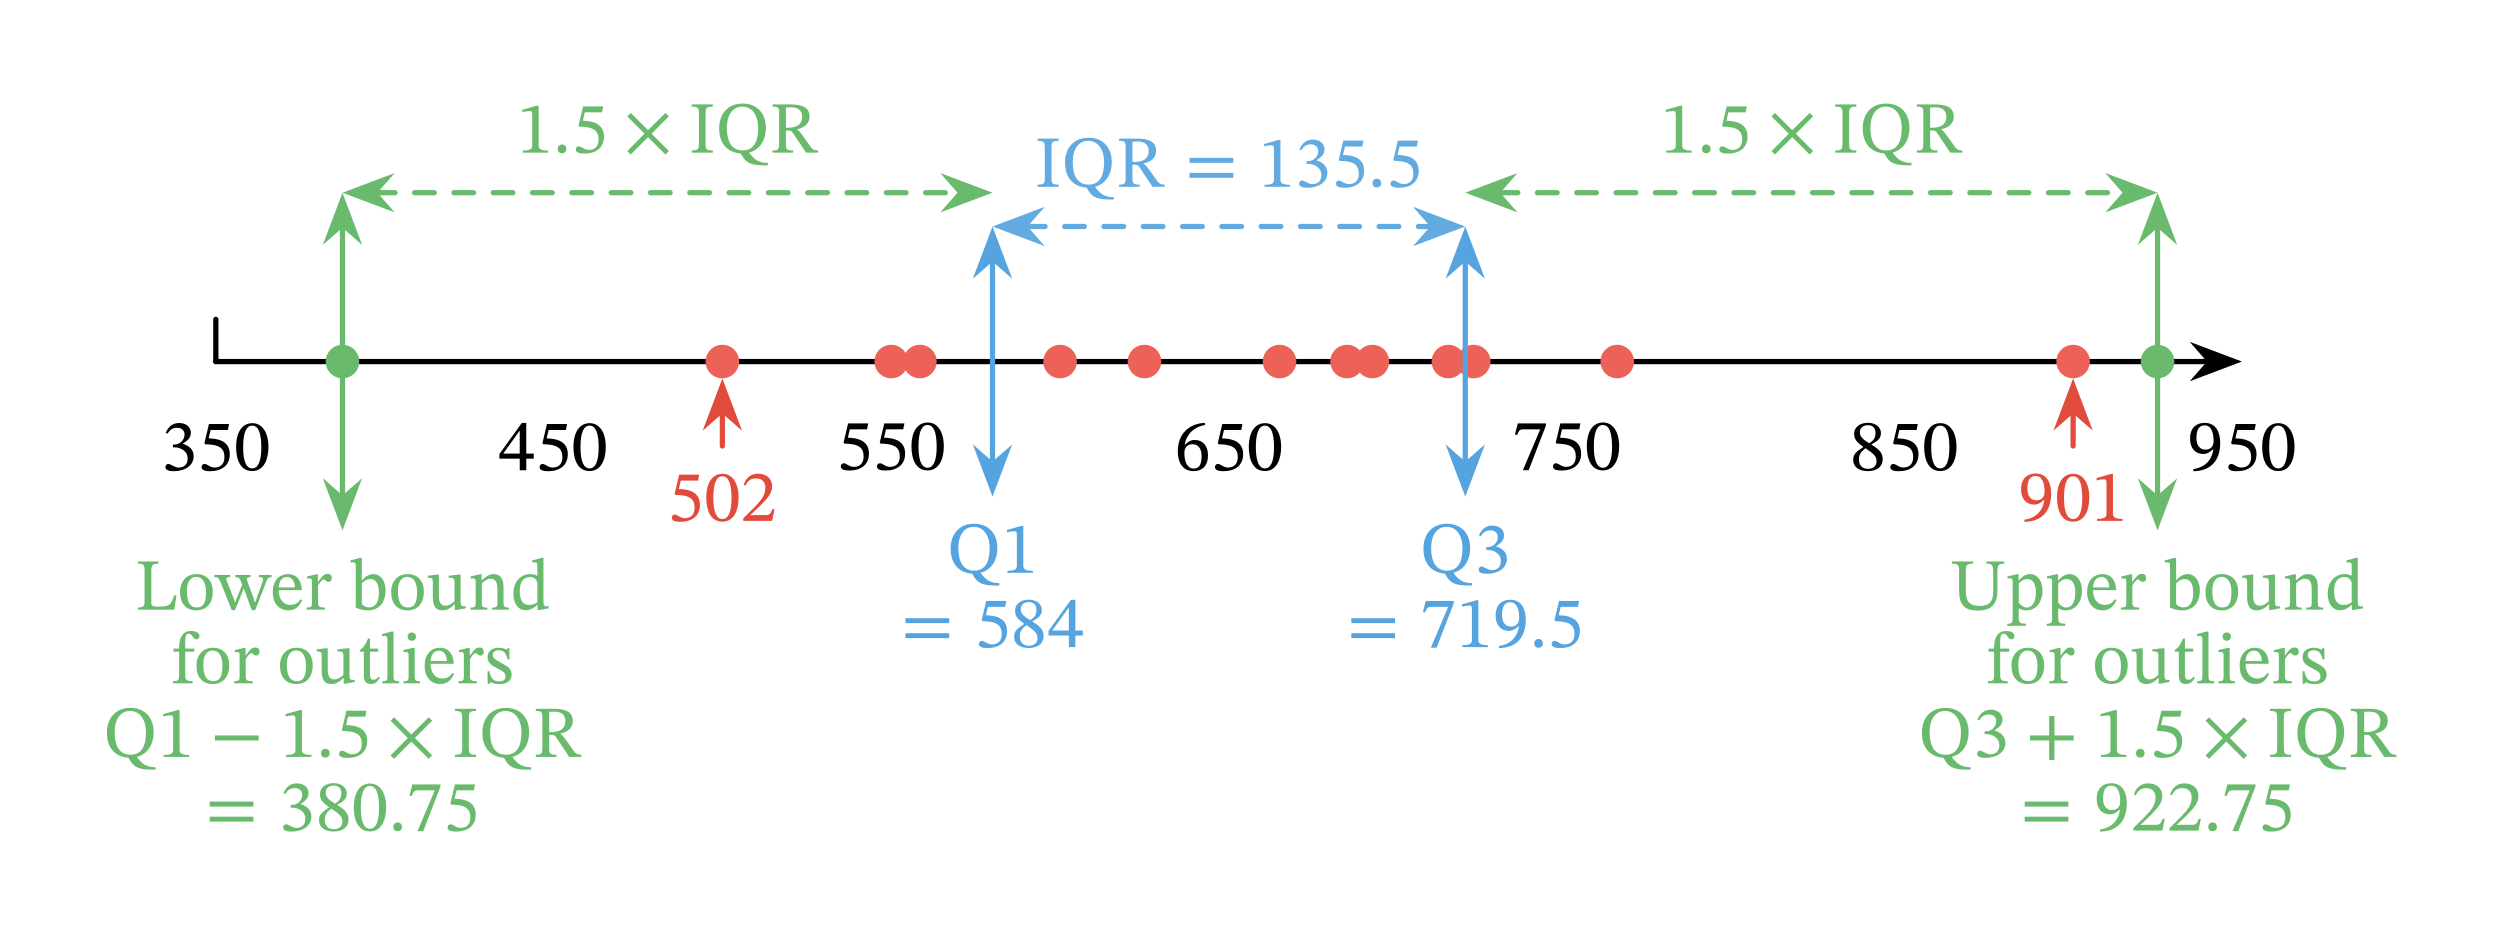 <svg width="506.893" height="189.613" viewBox="0 0 380.17 142.21" class="displayed_equation" xmlns="http://www.w3.org/2000/svg">
  <path d="M 328.203 872.295 L 3359.336 872.295" transform="matrix(.1 0 0 -.1 0 142.21)" fill="none" stroke-width="7.97" stroke-linecap="round" stroke-linejoin="round" stroke="#000" stroke-miterlimit="10" />
  <path d="M 339.797 54.98 L 334.328 52.918 L 336.133 54.98 L 334.328 57.047" />
  <path d="M 3397.969 872.295 L 3343.281 892.92 L 3361.328 872.295 L 3343.281 851.631 Z M 3397.969 872.295" transform="matrix(.1 0 0 -.1 0 142.21)" fill="none" stroke-width="7.97" stroke-linecap="round" stroke="#000" stroke-miterlimit="10" />
  <path d="M 328.203 872.295 L 328.203 936.475" transform="matrix(.1 0 0 -.1 0 142.21)" fill="none" stroke-width="7.97" stroke-linecap="round" stroke-linejoin="round" stroke="#000" stroke-miterlimit="10" />
  <path d="M112.398 54.98C112.398 53.574 111.258 52.43 109.848 52.43 108.438 52.43 107.297 53.574 107.297 54.98 107.297 56.391 108.438 57.531 109.848 57.531 111.258 57.531 112.398 56.391 112.398 54.98zM138.074 54.98C138.074 53.574 136.934 52.43 135.523 52.43 134.113 52.43 132.973 53.574 132.973 54.98 132.973 56.391 134.113 57.531 135.523 57.531 136.934 57.531 138.074 56.391 138.074 54.98zM138.074 54.98" fill="#ec6258" />
  <path d="M142.438 54.98C142.438 53.574 141.297 52.43 139.887 52.43 138.48 52.43 137.34 53.574 137.34 54.98 137.34 56.391 138.48 57.531 139.887 57.531 141.297 57.531 142.438 56.391 142.438 54.98zM163.75 54.98C163.75 53.574 162.609 52.43 161.199 52.43 159.789 52.43 158.648 53.574 158.648 54.98 158.648 56.391 159.789 57.531 161.199 57.531 162.609 57.531 163.75 56.391 163.75 54.98zM176.59 54.98C176.59 53.574 175.445 52.43 174.039 52.43 172.629 52.43 171.484 53.574 171.484 54.98 171.484 56.391 172.629 57.531 174.039 57.531 175.445 57.531 176.59 56.391 176.59 54.98zM197.129 54.98C197.129 53.574 195.988 52.43 194.578 52.43 193.168 52.43 192.027 53.574 192.027 54.98 192.027 56.391 193.168 57.531 194.578 57.531 195.988 57.531 197.129 56.391 197.129 54.98zM207.398 54.98C207.398 53.574 206.258 52.43 204.848 52.43 203.438 52.43 202.297 53.574 202.297 54.98 202.297 56.391 203.438 57.531 204.848 57.531 206.258 57.531 207.398 56.391 207.398 54.98zM207.398 54.98" fill="#ec6258" />
  <path d="M211.25 54.98C211.25 53.574 210.109 52.43 208.699 52.43 207.289 52.43 206.148 53.574 206.148 54.98 206.148 56.391 207.289 57.531 208.699 57.531 210.109 57.531 211.25 56.391 211.25 54.98zM222.805 54.98C222.805 53.574 221.664 52.43 220.254 52.43 218.844 52.43 217.703 53.574 217.703 54.98 217.703 56.391 218.844 57.531 220.254 57.531 221.664 57.531 222.805 56.391 222.805 54.98zM222.805 54.98" fill="#ec6258" />
  <path d="M226.656 54.98C226.656 53.574 225.516 52.43 224.105 52.43 222.695 52.43 221.555 53.574 221.555 54.98 221.555 56.391 222.695 57.531 224.105 57.531 225.516 57.531 226.656 56.391 226.656 54.98zM248.48 54.98C248.48 53.574 247.34 52.43 245.93 52.43 244.52 52.43 243.379 53.574 243.379 54.98 243.379 56.391 244.52 57.531 245.93 57.531 247.34 57.531 248.48 56.391 248.48 54.98zM317.805 54.98C317.805 53.574 316.664 52.43 315.254 52.43 313.848 52.43 312.703 53.574 312.703 54.98 312.703 56.391 313.848 57.531 315.254 57.531 316.664 57.531 317.805 56.391 317.805 54.98zM317.805 54.98" fill="#ec6258" />
  <path d="M 1098.477 796.631 L 1098.477 743.897" transform="matrix(.1 0 0 -.1 0 142.21)" fill="none" stroke-width="7.97" stroke-linecap="round" stroke-linejoin="round" stroke="#e14b3b" stroke-miterlimit="10" />
  <path d="M 109.848 58.684 L 107.785 64.152 L 109.848 62.348 L 111.91 64.152" fill="#e14b3b" />
  <path d="M 1098.477 835.264 L 1077.852 780.577 L 1098.477 798.623 L 1119.102 780.577 Z M 1098.477 835.264" transform="matrix(.1 0 0 -.1 0 142.21)" fill="none" stroke-width="7.97" stroke-linecap="round" stroke="#e14b3b" stroke-miterlimit="10" />
  <path d="M106.152 73.086L106.332 72.184 103.273 72.184 102.582 75.094 102.715 75.262C102.871 75.262 102.93 75.262 103.219 75.285 104.758 75.363 105.629 75.816 105.629 77.215 105.629 78.371 104.926 78.797 104.133 78.797 103.418 78.797 103.051 78.25 102.605 78.25 102.324 78.25 102.156 78.473 102.156 78.73 102.156 79.145 102.582 79.355 103.441 79.355 105.215 79.355 106.441 78.484 106.441 76.766 106.441 75.016 105.07 74.492 103.754 74.391L103.23 74.355 103.531 73.086 106.152 73.086M112.32 75.676C112.32 73.375 111.316 72.047 109.879 72.047 108.262 72.047 107.402 73.52 107.402 75.641 107.402 77.613 108.059 79.332 109.855 79.332 111.609 79.332 112.32 77.582 112.32 75.676zM111.238 75.738C111.238 77.883 110.738 78.93 109.855 78.93 108.965 78.93 108.473 77.859 108.473 75.695 108.473 73.488 108.965 72.426 109.844 72.426 110.758 72.426 111.238 73.477 111.238 75.738M117.777 77.426L117.453 77.426C117.195 78.094 117.051 78.328 116.461 78.328L114.91 78.328 114.129 78.363 114.129 78.309 115.602 76.91C116.785 75.719 117.418 74.949 117.418 73.957 117.418 72.785 116.539 72.027 115.277 72.027 114.195 72.027 113.438 72.652 113.09 73.73L113.359 73.844C113.773 73.008 114.262 72.75 114.988 72.75 115.848 72.75 116.383 73.285 116.383 74.121 116.383 75.293 115.824 75.996 114.719 77.137L113.023 78.832 113.023 79.211 117.418 79.211 117.777 77.426" fill="#e14b3b" />
  <path d="M 3152.539 796.631 L 3152.539 743.897" transform="matrix(.1 0 0 -.1 0 142.21)" fill="none" stroke-width="7.97" stroke-linecap="round" stroke-linejoin="round" stroke="#e14b3b" stroke-miterlimit="10" />
  <path d="M 315.254 58.684 L 313.191 64.152 L 315.254 62.348 L 317.32 64.152" fill="#e14b3b" />
  <path d="M 3152.539 835.264 L 3131.914 780.577 L 3152.539 798.623 L 3173.203 780.577 Z M 3152.539 835.264" transform="matrix(.1 0 0 -.1 0 142.21)" fill="none" stroke-width="7.97" stroke-linecap="round" stroke="#e14b3b" stroke-miterlimit="10" />
  <path d="M307.848 79.355C310.312 79.332 311.922 77.918 311.922 75.039 311.922 73.387 311.238 72.004 309.578 72.004 308.172 72.004 307.336 72.887 307.336 74.391 307.336 75.863 308.129 76.734 309.344 76.734 309.902 76.734 310.305 76.5 310.805 76.043L310.871 76.051C310.629 77.859 309.367 78.855 307.828 79.031zM308.305 74.324C308.305 72.895 308.809 72.383 309.531 72.383 310.516 72.383 310.914 73.375 310.914 74.77 310.914 75.73 310.324 76.074 309.68 76.074 308.754 76.074 308.305 75.363 308.305 74.324M317.723 75.676C317.723 73.375 316.719 72.047 315.277 72.047 313.66 72.047 312.801 73.52 312.801 75.641 312.801 77.613 313.461 79.332 315.258 79.332 317.008 79.332 317.723 77.582 317.723 75.676zM316.641 75.738C316.641 77.883 316.137 78.93 315.258 78.93 314.363 78.93 313.871 77.859 313.871 75.695 313.871 73.488 314.363 72.426 315.242 72.426 316.16 72.426 316.641 73.477 316.641 75.738M322.754 79.211L322.754 78.898C321.727 78.898 321.312 78.699 321.312 78.152L321.312 72.082 320.992 72.082 318.824 72.695 318.824 73.062C319.172 72.949 319.742 72.887 319.965 72.887 320.242 72.887 320.332 73.043 320.332 73.43L320.332 78.152C320.332 78.707 319.941 78.898 318.891 78.898L318.891 79.211 322.754 79.211" fill="#e14b3b" />
  <path d="M 330.645 54.98 C 330.645 53.574 329.504 52.43 328.094 52.43 C 326.684 52.43 325.543 53.574 325.543 54.98 C 325.543 56.391 326.684 57.531 328.094 57.531 C 329.504 57.531 330.645 56.391 330.645 54.98 Z M 330.645 54.98" fill="#69ba6c" />
  <path d="M 520.781 1079.053 L 520.781 665.498" transform="matrix(.1 0 0 -.1 0 142.21)" fill="none" stroke-width="7.97" stroke-linecap="round" stroke-linejoin="round" stroke="#69ba6c" stroke-miterlimit="10" />
  <path d="M 52.078 30.441 L 50.012 35.91 L 52.078 34.105 L 54.141 35.91" fill="#69ba6c" />
  <path d="M 520.781 1117.686 L 500.117 1062.998 L 520.781 1081.045 L 541.406 1062.998 Z M 520.781 1117.686" transform="matrix(.1 0 0 -.1 0 142.21)" fill="none" stroke-width="7.97" stroke-linecap="round" stroke="#69ba6c" stroke-miterlimit="10" />
  <path d="M 52.078 79.523 L 54.141 74.055 L 52.078 75.859 L 50.012 74.055" fill="#69ba6c" />
  <path d="M 520.781 626.866 L 541.406 681.553 L 520.781 663.506 L 500.117 681.553 Z M 520.781 626.866" transform="matrix(.1 0 0 -.1 0 142.21)" fill="none" stroke-width="7.97" stroke-linecap="round" stroke="#69ba6c" stroke-miterlimit="10" />
  <path d="M26.836 90.535L26.48 90.535C26.047 91.828 25.867 92.242 24.371 92.242L23.859 92.242C23.199 92.242 23.012 92.141 23.012 91.652L23.012 86.809C23.012 85.938 23.199 85.715 24.102 85.715L24.102 85.379 20.969 85.379 20.969 85.715C21.859 85.715 21.984 85.938 21.984 86.797L21.984 91.34C21.984 92.207 21.859 92.375 20.969 92.375L20.969 92.711 26.5 92.711 26.836 90.535M29.879 87.301C28.371 87.301 27.379 88.395 27.379 90.012 27.379 91.816 28.316 92.82 29.879 92.82 31.328 92.82 32.355 91.84 32.355 89.965 32.355 88.316 31.406 87.301 29.879 87.301zM29.836 87.723C30.828 87.723 31.328 88.648 31.328 90.02 31.328 91.84 30.836 92.375 29.922 92.375 28.965 92.387 28.418 91.641 28.418 89.863 28.418 88.438 28.984 87.723 29.836 87.723M41.301 87.434L39.371 87.434 39.371 87.758C39.785 87.758 39.996 87.824 39.996 88.035 39.996 88.227 39.941 88.383 39.93 88.438L39.047 90.938 38.824 91.582 38.758 91.582 38.555 90.938 37.652 88.492C37.598 88.324 37.555 88.168 37.555 88.035 37.555 87.855 37.688 87.758 38.109 87.758L38.109 87.434 35.777 87.434 35.777 87.758C36.27 87.758 36.438 87.848 36.703 88.57L36.828 88.906 36.023 90.938 35.789 91.582 35.711 91.582 35.512 90.938 34.539 88.473C34.473 88.305 34.418 88.18 34.418 88.035 34.418 87.855 34.562 87.758 35.008 87.758L35.008 87.434 32.609 87.434 32.609 87.758C33.102 87.758 33.27 87.879 33.559 88.57L35.234 92.777 35.746 92.777 37.051 89.531 37.094 89.531 38.277 92.777 38.812 92.777 40.477 88.492C40.699 87.914 40.867 87.758 41.301 87.758L41.301 87.434M45.73 91.113C45.375 91.582 45.027 91.984 44.125 91.984 43.23 91.984 42.383 91.281 42.383 89.742L45.906 89.742C45.852 88.18 45.051 87.301 43.832 87.301 42.527 87.301 41.48 88.191 41.48 90.055 41.48 91.852 42.516 92.82 43.855 92.82 45.004 92.82 45.539 92.121 45.941 91.27zM42.371 89.332C42.461 88.293 42.906 87.746 43.664 87.746 44.457 87.746 44.828 88.504 44.859 89.332L42.371 89.332M48.344 87.332L48.074 87.332 46.691 87.668 46.691 87.98C46.691 87.98 46.812 87.957 47.035 87.957 47.438 87.957 47.438 88.16 47.438 88.559L47.438 91.629C47.438 92.254 47.359 92.387 46.625 92.387L46.625 92.711 49.414 92.711 49.414 92.387C48.578 92.387 48.363 92.277 48.363 91.574L48.363 89.027C48.633 88.582 48.988 88.113 49.246 88.113 49.379 88.113 49.602 88.492 49.969 88.492 50.215 88.492 50.461 88.316 50.461 87.891 50.461 87.512 50.25 87.266 49.812 87.266 49.277 87.266 48.945 87.656 48.375 88.48L48.344 88.48 48.344 87.332M55.02 84.832L54.727 84.832 53.289 85.223 53.289 85.535C53.289 85.535 53.422 85.516 53.602 85.516 54.023 85.516 54.094 85.605 54.094 86.105L54.094 92.375C54.359 92.52 55.008 92.82 55.957 92.82 57.508 92.82 58.633 91.773 58.633 89.777 58.633 88.324 57.875 87.301 56.77 87.301 56.023 87.301 55.441 87.777 55.051 88.246L55.02 88.246zM55.02 88.738C55.219 88.473 55.711 88.059 56.281 88.059 57.34 88.059 57.617 89.062 57.617 90.133 57.617 91.371 57.215 92.363 56.156 92.363 55.566 92.363 55.23 92.098 55.02 91.84L55.02 88.738M61.977 87.301C60.473 87.301 59.48 88.395 59.48 90.012 59.48 91.816 60.418 92.82 61.977 92.82 63.43 92.82 64.453 91.84 64.453 89.965 64.453 88.316 63.508 87.301 61.977 87.301zM61.934 87.723C62.926 87.723 63.43 88.648 63.43 90.02 63.43 91.84 62.938 92.375 62.023 92.375 61.062 92.387 60.516 91.641 60.516 89.863 60.516 88.438 61.086 87.723 61.934 87.723M70.824 92.207L70.711 92.207C70.18 92.207 70.043 92.129 70.043 91.473L70.043 87.379 69.773 87.379 68.215 87.543 68.215 87.855C68.93 87.855 69.117 87.914 69.117 88.504L69.117 91.438C68.672 91.828 68.312 92.105 67.746 92.105 67.164 92.105 66.742 91.773 66.742 90.637L66.742 87.379 66.496 87.379 65.055 87.543 65.055 87.855C65.66 87.867 65.816 87.914 65.816 88.516L65.816 90.781C65.816 92.297 66.352 92.82 67.277 92.82 67.992 92.82 68.516 92.488 69.105 91.906L69.164 91.906 69.164 92.766 69.406 92.766 70.824 92.508 70.824 92.207M76.566 89.285C76.566 88.004 76.086 87.301 75.07 87.301 74.367 87.301 73.879 87.699 73.273 88.238L73.23 88.238 73.242 87.332 72.984 87.332 71.57 87.656 71.57 87.98C71.57 87.98 71.68 87.957 71.867 87.957 72.172 87.957 72.336 88.047 72.336 88.449L72.336 91.582C72.336 92.207 72.305 92.398 71.555 92.398L71.555 92.711 74.113 92.711 74.113 92.398C73.309 92.398 73.266 92.207 73.266 91.582L73.266 88.715C73.598 88.414 74.012 88.012 74.613 88.012 75.117 88.012 75.641 88.227 75.641 89.566L75.641 91.582C75.641 92.207 75.605 92.398 74.812 92.398L74.812 92.711 77.391 92.711 77.391 92.398C76.645 92.398 76.566 92.207 76.566 91.582L76.566 89.285M83.434 92.508L83.434 92.207 83.199 92.207C82.789 92.207 82.641 92.098 82.641 91.516L82.641 84.832 82.34 84.832 80.938 85.223 80.938 85.535C80.938 85.535 81.125 85.516 81.227 85.516 81.66 85.516 81.715 85.613 81.715 86.105L81.715 87.566C81.371 87.379 81 87.301 80.633 87.301 79.227 87.301 78.07 88.426 78.07 90.266 78.07 91.695 78.715 92.801 79.977 92.801 80.711 92.801 81.281 92.375 81.703 91.996L81.75 91.996 81.75 92.766 82.008 92.766zM81.715 91.582C81.328 91.852 81.023 91.996 80.5 91.996 79.551 91.996 79.039 91.371 79.039 89.832 79.039 88.426 79.676 87.746 80.613 87.746 81.305 87.746 81.625 88.18 81.715 88.637L81.715 91.582M26.391 98.633L26.391 99.102 27.238 99.102 27.238 102.582C27.238 103.453 27.117 103.586 26.301 103.586L26.301 103.91 29.301 103.91 29.301 103.586C28.375 103.586 28.164 103.453 28.164 102.582L28.164 99.102 29.523 99.102 29.523 98.633 28.164 98.633 28.164 97.641C28.164 96.703 28.285 96.367 28.699 96.367 29.258 96.367 29.312 97.215 29.871 97.215 30.129 97.215 30.328 97.059 30.328 96.738 30.328 96.234 29.805 95.957 29.078 95.957 28.297 95.957 27.898 96.258 27.594 96.77 27.305 97.285 27.238 97.785 27.238 98.633L26.391 98.633M32.379 98.5C30.871 98.5 29.879 99.594 29.879 101.211 29.879 103.02 30.816 104.02 32.379 104.02 33.828 104.02 34.855 103.039 34.855 101.168 34.855 99.516 33.906 98.5 32.379 98.5zM32.336 98.922C33.328 98.922 33.828 99.848 33.828 101.223 33.828 103.039 33.336 103.574 32.422 103.574 31.465 103.586 30.918 102.84 30.918 101.066 30.918 99.637 31.484 98.922 32.336 98.922M37.344 98.531L37.074 98.531 35.691 98.867 35.691 99.18C35.691 99.18 35.812 99.156 36.035 99.156 36.438 99.156 36.438 99.359 36.438 99.762L36.438 102.828C36.438 103.453 36.359 103.586 35.625 103.586L35.625 103.91 38.414 103.91 38.414 103.586C37.578 103.586 37.363 103.477 37.363 102.773L37.363 100.23C37.633 99.781 37.988 99.312 38.246 99.312 38.379 99.312 38.602 99.691 38.969 99.691 39.215 99.691 39.461 99.516 39.461 99.09 39.461 98.711 39.25 98.465 38.812 98.465 38.277 98.465 37.945 98.855 37.375 99.684L37.344 99.684 37.344 98.531M45.078 98.5C43.57 98.5 42.578 99.594 42.578 101.211 42.578 103.02 43.516 104.02 45.078 104.02 46.527 104.02 47.555 103.039 47.555 101.168 47.555 99.516 46.605 98.5 45.078 98.5zM45.035 98.922C46.027 98.922 46.527 99.848 46.527 101.223 46.527 103.039 46.039 103.574 45.125 103.574 44.164 103.586 43.617 102.84 43.617 101.066 43.617 99.637 44.188 98.922 45.035 98.922M53.926 103.41L53.812 103.41C53.277 103.41 53.145 103.332 53.145 102.672L53.145 98.578 52.875 98.578 51.312 98.746 51.312 99.059C52.027 99.059 52.219 99.113 52.219 99.703L52.219 102.637C51.773 103.027 51.414 103.309 50.844 103.309 50.266 103.309 49.84 102.973 49.84 101.836L49.84 98.578 49.594 98.578 48.156 98.746 48.156 99.059C48.758 99.066 48.914 99.113 48.914 99.715L48.914 101.98C48.914 103.496 49.449 104.02 50.375 104.02 51.09 104.02 51.617 103.688 52.207 103.105L52.262 103.105 52.262 103.965 52.508 103.965 53.926 103.707 53.926 103.41M57.57 102.906C57.289 103.219 57.145 103.363 56.789 103.363 56.352 103.363 56.254 103.098 56.254 102.305L56.254 99.102 57.512 99.102 57.512 98.633 56.254 98.633 56.266 97.105 55.973 97.105C55.57 98.051 55.238 98.52 54.711 98.844L54.711 99.102 55.328 99.102 55.328 102.617C55.328 103.621 55.648 104.02 56.398 104.02 57.109 104.02 57.344 103.688 57.781 103.086L57.57 102.906M60.699 103.586C59.898 103.586 59.844 103.43 59.844 102.785L59.844 96.035 59.562 96.035 58.09 96.426 58.09 96.727C58.09 96.727 58.258 96.703 58.445 96.703 58.727 96.703 58.914 96.727 58.914 97.184L58.914 102.785C58.914 103.41 58.871 103.586 58.133 103.586L58.133 103.91 60.699 103.91 60.699 103.586M62.617 96.18C62.227 96.18 61.98 96.469 61.98 96.805 61.98 97.148 62.238 97.441 62.617 97.441 63.008 97.441 63.254 97.148 63.254 96.805 63.254 96.469 63.008 96.18 62.617 96.18zM63.867 103.598C63.121 103.598 63.062 103.43 63.062 102.785L63.062 98.531 62.773 98.531 61.367 98.844 61.367 99.168C61.367 99.168 61.492 99.145 61.648 99.145 61.969 99.145 62.137 99.191 62.137 99.672L62.137 102.785C62.137 103.418 62.105 103.598 61.355 103.598L61.355 103.91 63.867 103.91 63.867 103.598M68.828 102.316C68.473 102.785 68.125 103.184 67.223 103.184 66.332 103.184 65.484 102.48 65.484 100.941L69.008 100.941C68.953 99.379 68.148 98.5 66.934 98.5 65.629 98.5 64.578 99.391 64.578 101.254 64.578 103.051 65.617 104.02 66.957 104.02 68.105 104.02 68.641 103.32 69.043 102.473zM65.473 100.531C65.562 99.492 66.008 98.945 66.766 98.945 67.559 98.945 67.926 99.703 67.961 100.531L65.473 100.531M71.441 98.531L71.172 98.531 69.789 98.867 69.789 99.18C69.789 99.18 69.914 99.156 70.137 99.156 70.539 99.156 70.539 99.359 70.539 99.762L70.539 102.828C70.539 103.453 70.461 103.586 69.723 103.586L69.723 103.91 72.512 103.91 72.512 103.586C71.676 103.586 71.465 103.477 71.465 102.773L71.465 100.23C71.73 99.781 72.09 99.312 72.344 99.312 72.48 99.312 72.703 99.691 73.07 99.691 73.316 99.691 73.562 99.516 73.562 99.09 73.562 98.711 73.352 98.465 72.914 98.465 72.379 98.465 72.043 98.855 71.477 99.684L71.441 99.684 71.441 98.531M74.133 102.082L74.168 104 74.402 104 74.637 103.742 74.66 103.742C74.949 103.863 75.285 104.035 75.93 104.035 76.938 104.035 77.805 103.629 77.805 102.582 77.805 101.758 77.258 101.344 76.242 100.809 75.305 100.328 74.938 100.051 74.938 99.613 74.938 99.113 75.328 98.879 75.844 98.879 76.523 98.879 76.938 99.203 77.18 100.262L77.48 100.262 77.449 98.555 77.227 98.555 77.035 98.789 77.023 98.789C76.746 98.656 76.41 98.5 75.852 98.5 74.895 98.5 74.148 98.988 74.148 99.906 74.148 100.73 74.602 101.121 75.617 101.633 76.656 102.148 76.867 102.359 76.867 102.883 76.867 103.41 76.469 103.621 75.91 103.621 75.082 103.621 74.66 103.23 74.426 102.082L74.133 102.082M23.363 111.328C23.363 109.141 22.039 107.645 19.816 107.645 17.609 107.645 16.258 109.176 16.258 111.441 16.258 113.715 17.508 115.098 19.539 115.234L19.805 115.691C20.398 116.707 21.258 117.039 23.109 117.039L23.664 117.039 23.664 116.672C22.328 116.672 21.613 116.227 20.82 115.109L20.82 115.09C22.395 114.707 23.363 113.27 23.363 111.328zM22.195 111.371C22.195 113.613 21.414 114.777 19.828 114.777 18.223 114.777 17.43 113.469 17.43 111.371 17.43 109.332 18.344 108.113 19.781 108.113 21.223 108.113 22.195 109.363 22.195 111.371M28.754 115.109L28.754 114.797C27.727 114.797 27.312 114.598 27.312 114.051L27.312 107.98 26.992 107.98 24.824 108.594 24.824 108.965C25.172 108.852 25.742 108.785 25.965 108.785 26.242 108.785 26.332 108.941 26.332 109.332L26.332 114.051C26.332 114.609 25.941 114.797 24.891 114.797L24.891 115.109 28.754 115.109M32.691 112.598L39.34 112.598 39.34 111.84 32.691 111.84zM47.352 115.109L47.352 114.797C46.328 114.797 45.914 114.598 45.914 114.051L45.914 107.98 45.59 107.98 43.426 108.594 43.426 108.965C43.773 108.852 44.34 108.785 44.562 108.785 44.844 108.785 44.93 108.941 44.93 109.332L44.93 114.051C44.93 114.609 44.539 114.797 43.492 114.797L43.492 115.109 47.352 115.109M50.129 114.562C50.129 114.195 49.898 113.871 49.473 113.871 49.059 113.871 48.812 114.184 48.812 114.551 48.812 114.934 49.027 115.199 49.461 115.199 49.898 115.199 50.129 114.91 50.129 114.562M55.551 108.984L55.73 108.082 52.672 108.082 51.984 110.992 52.117 111.16C52.273 111.16 52.328 111.16 52.617 111.184 54.156 111.262 55.027 111.719 55.027 113.113 55.027 114.273 54.324 114.699 53.531 114.699 52.82 114.699 52.449 114.152 52.004 114.152 51.727 114.152 51.559 114.375 51.559 114.629 51.559 115.043 51.984 115.254 52.84 115.254 54.617 115.254 55.844 114.387 55.844 112.668 55.844 110.914 54.469 110.391 53.152 110.293L52.629 110.258 52.93 108.984 55.551 108.984M65.719 114.863L63.094 112.23 65.719 109.59 65.191 109.074 62.547 111.695 59.926 109.074 59.391 109.598 62.012 112.23 59.391 114.875 59.914 115.402 62.547 112.77 65.191 115.402 65.719 114.863M70.285 113.648C70.285 114.609 70.184 114.777 69.18 114.777L69.18 115.109 72.391 115.109 72.391 114.777C71.398 114.777 71.297 114.609 71.297 113.648L71.297 109.254C71.297 108.383 71.332 108.113 72.391 108.113L72.391 107.781 69.18 107.781 69.18 108.113C70.238 108.113 70.285 108.383 70.285 109.254L70.285 113.648M80.465 111.328C80.465 109.141 79.137 107.645 76.918 107.645 74.707 107.645 73.359 109.176 73.359 111.441 73.359 113.715 74.609 115.098 76.637 115.234L76.906 115.691C77.496 116.707 78.355 117.039 80.207 117.039L80.766 117.039 80.766 116.672C79.426 116.672 78.711 116.227 77.922 115.109L77.922 115.09C79.492 114.707 80.465 113.27 80.465 111.328zM79.293 111.371C79.293 113.613 78.512 114.777 76.93 114.777 75.32 114.777 74.531 113.469 74.531 111.371 74.531 109.332 75.445 108.113 76.883 108.113 78.32 108.113 79.293 109.363 79.293 111.371M87.102 109.609C87.102 108.191 85.898 107.781 84.223 107.781L81.48 107.781 81.48 108.113C82.371 108.113 82.473 108.328 82.473 108.941L82.473 113.727C82.473 114.664 82.316 114.777 81.48 114.777L81.48 115.109 84.613 115.109 84.613 114.777C83.656 114.777 83.512 114.652 83.512 113.727L83.512 111.754 83.82 111.754C84.223 111.754 84.348 111.785 84.57 112.121 85.027 112.789 85.352 113.27 86.566 115.109L88.406 115.109 88.406 114.777C87.895 114.777 87.617 114.699 87.258 114.207 86.031 112.457 85.598 111.832 85.219 111.605L85.219 111.562C86.121 111.352 87.102 110.859 87.102 109.609zM83.512 108.25C83.742 108.227 84 108.215 84.246 108.215 85.453 108.215 85.977 108.762 85.977 109.656 85.977 110.836 85.16 111.273 83.934 111.328L83.512 111.316 83.512 108.25M38.539 122.66L38.539 121.902 31.891 121.902 31.891 122.66zM38.539 124.938L38.539 124.191 31.891 124.191 31.891 124.938 38.539 124.938M43.359 120.754C43.738 120.164 44.152 119.852 44.82 119.852 45.512 119.852 45.961 120.23 45.961 120.887 45.961 121.793 45.168 122.406 44.406 122.406L44.195 122.406 44.195 122.828 44.418 122.828C45.492 122.828 46.438 123.488 46.438 124.48 46.438 125.574 45.758 125.898 45.055 125.898 44.789 125.898 44.633 125.852 44.152 125.605 43.762 125.406 43.672 125.352 43.492 125.352 43.203 125.352 43.059 125.605 43.059 125.84 43.059 126.133 43.305 126.457 44.309 126.457 45.938 126.457 47.352 125.676 47.352 124.145 47.352 123.152 46.605 122.562 45.715 122.281L45.715 122.25C46.414 121.801 46.918 121.391 46.918 120.621 46.918 119.773 46.258 119.125 45.121 119.125 44.207 119.125 43.516 119.637 43.102 120.609L43.359 120.754M53 124.637C53 123.746 52.598 123.207 51.289 122.418L51.289 122.383C52.328 121.816 52.73 121.445 52.73 120.633 52.73 119.75 51.883 119.09 50.777 119.09 49.551 119.09 48.656 119.727 48.656 120.742 48.656 121.504 48.902 121.957 50.043 122.75L50.043 122.785C49.004 123.477 48.512 123.832 48.512 124.727 48.512 125.863 49.449 126.445 50.742 126.445 52.07 126.445 53 125.809 53 124.637zM51.906 120.609C51.906 121.324 51.68 121.758 50.945 122.203 49.953 121.602 49.527 121.199 49.527 120.543 49.527 119.863 49.996 119.461 50.758 119.461 51.469 119.461 51.906 119.871 51.906 120.609zM50.375 122.965C51.727 123.832 52.062 124.246 52.062 124.961 52.062 125.719 51.48 126.098 50.789 126.098 49.941 126.098 49.383 125.641 49.383 124.637 49.383 123.867 49.742 123.477 50.375 122.965M58.723 122.773C58.723 120.477 57.719 119.148 56.277 119.148 54.66 119.148 53.801 120.621 53.801 122.738 53.801 124.715 54.461 126.434 56.258 126.434 58.008 126.434 58.723 124.684 58.723 122.773zM57.641 122.84C57.641 124.98 57.137 126.031 56.258 126.031 55.363 126.031 54.871 124.961 54.871 122.797 54.871 120.586 55.363 119.527 56.242 119.527 57.16 119.527 57.641 120.574 57.641 122.84M61.129 125.762C61.129 125.395 60.898 125.07 60.473 125.07 60.059 125.07 59.812 125.383 59.812 125.754 59.812 126.133 60.027 126.398 60.461 126.398 60.898 126.398 61.129 126.109 61.129 125.762M66.977 119.629L66.977 119.281 62.715 119.281 62.27 120.988 62.613 121.023C62.914 120.297 63.004 120.184 63.629 120.184L66.117 120.184 63.484 126.398 64.367 126.398 66.977 119.629M72.051 120.184L72.23 119.281 69.172 119.281 68.484 122.191 68.617 122.359C68.773 122.359 68.828 122.359 69.117 122.383 70.656 122.461 71.527 122.918 71.527 124.312 71.527 125.473 70.824 125.898 70.031 125.898 69.32 125.898 68.949 125.352 68.504 125.352 68.227 125.352 68.059 125.574 68.059 125.832 68.059 126.242 68.484 126.457 69.34 126.457 71.117 126.457 72.344 125.586 72.344 123.867 72.344 122.113 70.969 121.59 69.652 121.492L69.129 121.457 69.43 120.184 72.051 120.184M54.629 54.98C54.629 53.574 53.484 52.43 52.078 52.43 50.668 52.43 49.527 53.574 49.527 54.98 49.527 56.391 50.668 57.531 52.078 57.531 53.484 57.531 54.629 56.391 54.629 54.98zM54.629 54.98" fill="#69ba6c" />
  <path d="M 3280.938 1079.053 L 3280.938 665.498" transform="matrix(.1 0 0 -.1 0 142.21)" fill="none" stroke-width="7.97" stroke-linecap="round" stroke-linejoin="round" stroke="#69ba6c" stroke-miterlimit="10" />
  <path d="M 328.094 30.441 L 326.027 35.91 L 328.094 34.105 L 330.156 35.91" fill="#69ba6c" />
  <path d="M 3280.938 1117.686 L 3260.273 1062.998 L 3280.938 1081.045 L 3301.562 1062.998 Z M 3280.938 1117.686" transform="matrix(.1 0 0 -.1 0 142.21)" fill="none" stroke-width="7.97" stroke-linecap="round" stroke="#69ba6c" stroke-miterlimit="10" />
  <path d="M 328.094 79.523 L 330.156 74.055 L 328.094 75.859 L 326.027 74.055" fill="#69ba6c" />
  <path d="M 3280.938 626.866 L 3301.562 681.553 L 3280.938 663.506 L 3260.273 681.553 Z M 3280.938 626.866" transform="matrix(.1 0 0 -.1 0 142.21)" fill="none" stroke-width="7.97" stroke-linecap="round" stroke="#69ba6c" stroke-miterlimit="10" />
  <path d="M304.789 85.379L302.055 85.379 302.055 85.715C302.992 85.715 303.105 85.973 303.105 87.145L303.105 89.953C303.105 91.496 302.504 92.141 301.039 92.141 299.445 92.141 298.941 91.359 298.941 89.91L298.941 86.754C298.941 85.918 299.09 85.715 300.035 85.715L300.035 85.379 296.824 85.379 296.824 85.715C297.703 85.715 297.918 85.918 297.918 86.699L297.918 89.922C297.918 91.996 298.785 92.844 300.762 92.844 302.871 92.844 303.742 91.828 303.742 89.797L303.742 87.109C303.742 85.961 303.828 85.715 304.789 85.715L304.789 85.379M306.965 87.332L306.684 87.332 305.281 87.645 305.281 87.969C305.281 87.969 305.492 87.945 305.637 87.945 306.004 87.945 306.059 88.09 306.059 88.516L306.059 94.039C306.059 94.664 305.949 94.852 305.246 94.852L305.246 95.164 308.07 95.164 308.07 94.84C307.199 94.84 306.984 94.695 306.984 93.973L306.984 92.508 307.031 92.508C307.355 92.73 307.734 92.82 308.156 92.82 309.496 92.82 310.602 91.695 310.602 89.797 310.602 88.336 309.832 87.301 308.727 87.301 308.07 87.301 307.531 87.645 306.996 88.27L306.965 88.27zM306.984 88.738C307.199 88.461 307.68 88.059 308.27 88.059 309.094 88.059 309.586 88.707 309.586 90.109 309.586 91.66 308.992 92.387 308.215 92.387 307.59 92.387 307.199 91.887 306.984 91.652L306.984 88.738M312.965 87.332L312.684 87.332 311.281 87.645 311.281 87.969C311.281 87.969 311.492 87.945 311.637 87.945 312.004 87.945 312.059 88.09 312.059 88.516L312.059 94.039C312.059 94.664 311.949 94.852 311.246 94.852L311.246 95.164 314.07 95.164 314.07 94.84C313.199 94.84 312.984 94.695 312.984 93.973L312.984 92.508 313.031 92.508C313.355 92.73 313.734 92.82 314.156 92.82 315.496 92.82 316.602 91.695 316.602 89.797 316.602 88.336 315.832 87.301 314.727 87.301 314.07 87.301 313.531 87.645 312.996 88.27L312.965 88.27zM312.984 88.738C313.199 88.461 313.68 88.059 314.27 88.059 315.094 88.059 315.586 88.707 315.586 90.109 315.586 91.66 314.992 92.387 314.215 92.387 313.59 92.387 313.199 91.887 312.984 91.652L312.984 88.738M321.629 91.113C321.273 91.582 320.926 91.984 320.023 91.984 319.133 91.984 318.281 91.281 318.281 89.742L321.809 89.742C321.754 88.18 320.949 87.301 319.734 87.301 318.43 87.301 317.379 88.191 317.379 90.055 317.379 91.852 318.418 92.82 319.758 92.82 320.906 92.82 321.441 92.121 321.844 91.27zM318.273 89.332C318.359 88.293 318.809 87.746 319.566 87.746 320.359 87.746 320.727 88.504 320.758 89.332L318.273 89.332M324.242 87.332L323.973 87.332 322.59 87.668 322.59 87.98C322.59 87.98 322.715 87.957 322.938 87.957 323.34 87.957 323.34 88.16 323.34 88.559L323.34 91.629C323.34 92.254 323.258 92.387 322.523 92.387L322.523 92.711 325.312 92.711 325.312 92.387C324.477 92.387 324.266 92.277 324.266 91.574L324.266 89.027C324.531 88.582 324.891 88.113 325.145 88.113 325.281 88.113 325.504 88.492 325.871 88.492 326.117 88.492 326.359 88.316 326.359 87.891 326.359 87.512 326.148 87.266 325.715 87.266 325.18 87.266 324.844 87.656 324.273 88.48L324.242 88.48 324.242 87.332M330.918 84.832L330.629 84.832 329.188 85.223 329.188 85.535C329.188 85.535 329.324 85.516 329.504 85.516 329.926 85.516 329.992 85.605 329.992 86.105L329.992 92.375C330.262 92.52 330.906 92.82 331.855 92.82 333.406 92.82 334.531 91.773 334.531 89.777 334.531 88.324 333.773 87.301 332.672 87.301 331.922 87.301 331.344 87.777 330.953 88.246L330.918 88.246zM330.918 88.738C331.117 88.473 331.609 88.059 332.18 88.059 333.238 88.059 333.516 89.062 333.516 90.133 333.516 91.371 333.117 92.363 332.055 92.363 331.465 92.363 331.129 92.098 330.918 91.84L330.918 88.738M337.879 87.301C336.371 87.301 335.379 88.395 335.379 90.012 335.379 91.816 336.316 92.82 337.879 92.82 339.328 92.82 340.355 91.84 340.355 89.965 340.355 88.316 339.406 87.301 337.879 87.301zM337.836 87.723C338.828 87.723 339.328 88.648 339.328 90.02 339.328 91.84 338.84 92.375 337.922 92.375 336.965 92.387 336.418 91.641 336.418 89.863 336.418 88.438 336.984 87.723 337.836 87.723M346.727 92.207L346.613 92.207C346.078 92.207 345.945 92.129 345.945 91.473L345.945 87.379 345.676 87.379 344.113 87.543 344.113 87.855C344.828 87.855 345.016 87.914 345.016 88.504L345.016 91.438C344.57 91.828 344.215 92.105 343.645 92.105 343.066 92.105 342.641 91.773 342.641 90.637L342.641 87.379 342.395 87.379 340.957 87.543 340.957 87.855C341.559 87.867 341.715 87.914 341.715 88.516L341.715 90.781C341.715 92.297 342.25 92.82 343.176 92.82 343.891 92.82 344.414 92.488 345.008 91.906L345.062 91.906 345.062 92.766 345.309 92.766 346.727 92.508 346.727 92.207M352.465 89.285C352.465 88.004 351.984 87.301 350.973 87.301 350.27 87.301 349.777 87.699 349.176 88.238L349.129 88.238 349.141 87.332 348.883 87.332 347.469 87.656 347.469 87.98C347.469 87.98 347.578 87.957 347.77 87.957 348.07 87.957 348.238 88.047 348.238 88.449L348.238 91.582C348.238 92.207 348.203 92.398 347.457 92.398L347.457 92.711 350.012 92.711 350.012 92.398C349.207 92.398 349.164 92.207 349.164 91.582L349.164 88.715C349.496 88.414 349.91 88.012 350.516 88.012 351.016 88.012 351.539 88.227 351.539 89.566L351.539 91.582C351.539 92.207 351.508 92.398 350.715 92.398L350.715 92.711 353.293 92.711 353.293 92.398C352.543 92.398 352.465 92.207 352.465 91.582L352.465 89.285M359.336 92.508L359.336 92.207 359.102 92.207C358.688 92.207 358.543 92.098 358.543 91.516L358.543 84.832 358.242 84.832 356.836 85.223 356.836 85.535C356.836 85.535 357.023 85.516 357.125 85.516 357.562 85.516 357.617 85.613 357.617 86.105L357.617 87.566C357.27 87.379 356.902 87.301 356.535 87.301 355.129 87.301 353.969 88.426 353.969 90.266 353.969 91.695 354.617 92.801 355.879 92.801 356.613 92.801 357.18 92.375 357.605 91.996L357.648 91.996 357.648 92.766 357.906 92.766zM357.617 91.582C357.227 91.852 356.926 91.996 356.398 91.996 355.453 91.996 354.938 91.371 354.938 89.832 354.938 88.426 355.574 87.746 356.512 87.746 357.203 87.746 357.527 88.18 357.617 88.637L357.617 91.582M302.391 98.633L302.391 99.102 303.238 99.102 303.238 102.582C303.238 103.453 303.117 103.586 302.301 103.586L302.301 103.91 305.301 103.91 305.301 103.586C304.379 103.586 304.164 103.453 304.164 102.582L304.164 99.102 305.523 99.102 305.523 98.633 304.164 98.633 304.164 97.641C304.164 96.703 304.285 96.367 304.699 96.367 305.258 96.367 305.312 97.215 305.871 97.215 306.129 97.215 306.328 97.059 306.328 96.738 306.328 96.234 305.805 95.957 305.078 95.957 304.297 95.957 303.898 96.258 303.594 96.77 303.305 97.285 303.238 97.785 303.238 98.633L302.391 98.633M308.379 98.5C306.871 98.5 305.879 99.594 305.879 101.211 305.879 103.02 306.816 104.02 308.379 104.02 309.828 104.02 310.855 103.039 310.855 101.168 310.855 99.516 309.906 98.5 308.379 98.5zM308.336 98.922C309.328 98.922 309.828 99.848 309.828 101.223 309.828 103.039 309.34 103.574 308.422 103.574 307.465 103.586 306.918 102.84 306.918 101.066 306.918 99.637 307.484 98.922 308.336 98.922M313.344 98.531L313.074 98.531 311.691 98.867 311.691 99.18C311.691 99.18 311.812 99.156 312.035 99.156 312.438 99.156 312.438 99.359 312.438 99.762L312.438 102.828C312.438 103.453 312.359 103.586 311.621 103.586L311.621 103.91 314.414 103.91 314.414 103.586C313.578 103.586 313.363 103.477 313.363 102.773L313.363 100.23C313.633 99.781 313.988 99.312 314.246 99.312 314.379 99.312 314.602 99.691 314.969 99.691 315.215 99.691 315.461 99.516 315.461 99.09 315.461 98.711 315.25 98.465 314.812 98.465 314.277 98.465 313.945 98.855 313.375 99.684L313.344 99.684 313.344 98.531M321.078 98.5C319.57 98.5 318.578 99.594 318.578 101.211 318.578 103.02 319.516 104.02 321.078 104.02 322.527 104.02 323.555 103.039 323.555 101.168 323.555 99.516 322.605 98.5 321.078 98.5zM321.035 98.922C322.027 98.922 322.527 99.848 322.527 101.223 322.527 103.039 322.039 103.574 321.121 103.574 320.164 103.586 319.617 102.84 319.617 101.066 319.617 99.637 320.188 98.922 321.035 98.922M329.926 103.41L329.812 103.41C329.277 103.41 329.145 103.332 329.145 102.672L329.145 98.578 328.875 98.578 327.312 98.746 327.312 99.059C328.027 99.059 328.219 99.113 328.219 99.703L328.219 102.637C327.773 103.027 327.414 103.309 326.844 103.309 326.266 103.309 325.84 102.973 325.84 101.836L325.84 98.578 325.594 98.578 324.156 98.746 324.156 99.059C324.758 99.066 324.914 99.113 324.914 99.715L324.914 101.98C324.914 103.496 325.449 104.02 326.379 104.02 327.09 104.02 327.617 103.688 328.207 103.105L328.262 103.105 328.262 103.965 328.508 103.965 329.926 103.707 329.926 103.41M333.57 102.906C333.289 103.219 333.145 103.363 332.789 103.363 332.352 103.363 332.254 103.098 332.254 102.305L332.254 99.102 333.512 99.102 333.512 98.633 332.254 98.633 332.266 97.105 331.973 97.105C331.57 98.051 331.238 98.52 330.715 98.844L330.715 99.102 331.328 99.102 331.328 102.617C331.328 103.621 331.648 104.02 332.398 104.02 333.109 104.02 333.344 103.688 333.781 103.086L333.57 102.906M336.699 103.586C335.898 103.586 335.844 103.43 335.844 102.785L335.844 96.035 335.562 96.035 334.09 96.426 334.09 96.727C334.09 96.727 334.258 96.703 334.445 96.703 334.727 96.703 334.914 96.727 334.914 97.184L334.914 102.785C334.914 103.41 334.871 103.586 334.133 103.586L334.133 103.91 336.699 103.91 336.699 103.586M338.617 96.18C338.227 96.18 337.98 96.469 337.98 96.805 337.98 97.148 338.238 97.441 338.617 97.441 339.008 97.441 339.254 97.148 339.254 96.805 339.254 96.469 339.008 96.18 338.617 96.18zM339.867 103.598C339.121 103.598 339.062 103.43 339.062 102.785L339.062 98.531 338.773 98.531 337.367 98.844 337.367 99.168C337.367 99.168 337.492 99.145 337.648 99.145 337.969 99.145 338.137 99.191 338.137 99.672L338.137 102.785C338.137 103.418 338.105 103.598 337.355 103.598L337.355 103.91 339.867 103.91 339.867 103.598M344.828 102.316C344.473 102.785 344.129 103.184 343.223 103.184 342.332 103.184 341.484 102.48 341.484 100.941L345.008 100.941C344.953 99.379 344.148 98.5 342.934 98.5 341.629 98.5 340.578 99.391 340.578 101.254 340.578 103.051 341.617 104.02 342.957 104.02 344.105 104.02 344.641 103.32 345.043 102.473zM341.473 100.531C341.562 99.492 342.008 98.945 342.766 98.945 343.559 98.945 343.926 99.703 343.961 100.531L341.473 100.531M347.441 98.531L347.172 98.531 345.789 98.867 345.789 99.18C345.789 99.18 345.914 99.156 346.137 99.156 346.539 99.156 346.539 99.359 346.539 99.762L346.539 102.828C346.539 103.453 346.461 103.586 345.723 103.586L345.723 103.91 348.512 103.91 348.512 103.586C347.676 103.586 347.465 103.477 347.465 102.773L347.465 100.23C347.73 99.781 348.09 99.312 348.344 99.312 348.48 99.312 348.703 99.691 349.07 99.691 349.316 99.691 349.562 99.516 349.562 99.09 349.562 98.711 349.352 98.465 348.914 98.465 348.379 98.465 348.043 98.855 347.477 99.684L347.441 99.684 347.441 98.531M350.133 102.082L350.168 104 350.402 104 350.637 103.742 350.66 103.742C350.949 103.863 351.285 104.035 351.93 104.035 352.938 104.035 353.805 103.629 353.805 102.582 353.805 101.758 353.258 101.344 352.242 100.809 351.305 100.328 350.938 100.051 350.938 99.613 350.938 99.113 351.328 98.879 351.844 98.879 352.523 98.879 352.938 99.203 353.18 100.262L353.48 100.262 353.449 98.555 353.227 98.555 353.035 98.789 353.023 98.789C352.746 98.656 352.41 98.5 351.852 98.5 350.895 98.5 350.148 98.988 350.148 99.906 350.148 100.73 350.602 101.121 351.617 101.633 352.656 102.148 352.867 102.359 352.867 102.883 352.867 103.41 352.469 103.621 351.91 103.621 351.082 103.621 350.66 103.23 350.426 102.082L350.133 102.082M299.363 111.328C299.363 109.141 298.039 107.645 295.816 107.645 293.609 107.645 292.258 109.176 292.258 111.441 292.258 113.715 293.508 115.098 295.539 115.234L295.805 115.691C296.398 116.707 297.258 117.039 299.109 117.039L299.664 117.039 299.664 116.672C298.328 116.672 297.613 116.227 296.82 115.109L296.82 115.09C298.395 114.707 299.363 113.27 299.363 111.328zM298.195 111.371C298.195 113.613 297.414 114.777 295.828 114.777 294.223 114.777 293.43 113.469 293.43 111.371 293.43 109.332 294.344 108.113 295.781 108.113 297.223 108.113 298.195 109.363 298.195 111.371M300.961 109.555C301.34 108.965 301.754 108.652 302.422 108.652 303.113 108.652 303.559 109.031 303.559 109.688 303.559 110.59 302.766 111.207 302.008 111.207L301.797 111.207 301.797 111.629 302.02 111.629C303.09 111.629 304.039 112.289 304.039 113.281 304.039 114.375 303.359 114.699 302.656 114.699 302.387 114.699 302.23 114.652 301.754 114.406 301.359 114.207 301.273 114.152 301.094 114.152 300.805 114.152 300.656 114.406 300.656 114.641 300.656 114.934 300.902 115.254 301.906 115.254 303.535 115.254 304.953 114.473 304.953 112.945 304.953 111.953 304.207 111.363 303.312 111.082L303.312 111.051C304.016 110.602 304.52 110.191 304.52 109.422 304.52 108.574 303.859 107.926 302.723 107.926 301.809 107.926 301.117 108.438 300.703 109.41L300.961 109.555M315.34 112.598L315.34 111.84 312.418 111.84 312.418 108.887 311.613 108.887 311.613 111.84 308.691 111.84 308.691 112.598 311.613 112.598 311.613 115.559 312.418 115.559 312.418 112.598 315.34 112.598M323.352 115.109L323.352 114.797C322.328 114.797 321.914 114.598 321.914 114.051L321.914 107.98 321.59 107.98 319.426 108.594 319.426 108.965C319.773 108.852 320.34 108.785 320.562 108.785 320.844 108.785 320.93 108.941 320.93 109.332L320.93 114.051C320.93 114.609 320.539 114.797 319.492 114.797L319.492 115.109 323.352 115.109M326.129 114.562C326.129 114.195 325.898 113.871 325.473 113.871 325.059 113.871 324.812 114.184 324.812 114.551 324.812 114.934 325.027 115.199 325.461 115.199 325.898 115.199 326.129 114.91 326.129 114.562M331.551 108.984L331.73 108.082 328.672 108.082 327.984 110.992 328.117 111.16C328.273 111.16 328.328 111.16 328.617 111.184 330.156 111.262 331.027 111.719 331.027 113.113 331.027 114.273 330.324 114.699 329.531 114.699 328.82 114.699 328.449 114.152 328.004 114.152 327.727 114.152 327.559 114.375 327.559 114.629 327.559 115.043 327.984 115.254 328.84 115.254 330.617 115.254 331.844 114.387 331.844 112.668 331.844 110.914 330.469 110.391 329.152 110.293L328.629 110.258 328.93 108.984 331.551 108.984M341.719 114.863L339.094 112.23 341.719 109.59 341.191 109.074 338.547 111.695 335.926 109.074 335.391 109.598 338.012 112.23 335.391 114.875 335.914 115.402 338.547 112.77 341.191 115.402 341.719 114.863M346.285 113.648C346.285 114.609 346.184 114.777 345.18 114.777L345.18 115.109 348.391 115.109 348.391 114.777C347.398 114.777 347.297 114.609 347.297 113.648L347.297 109.254C347.297 108.383 347.332 108.113 348.391 108.113L348.391 107.781 345.18 107.781 345.18 108.113C346.238 108.113 346.285 108.383 346.285 109.254L346.285 113.648M356.465 111.328C356.465 109.141 355.137 107.645 352.918 107.645 350.707 107.645 349.359 109.176 349.359 111.441 349.359 113.715 350.609 115.098 352.637 115.234L352.906 115.691C353.496 116.707 354.355 117.039 356.207 117.039L356.766 117.039 356.766 116.672C355.426 116.672 354.715 116.227 353.922 115.109L353.922 115.09C355.492 114.707 356.465 113.27 356.465 111.328zM355.293 111.371C355.293 113.613 354.512 114.777 352.93 114.777 351.32 114.777 350.531 113.469 350.531 111.371 350.531 109.332 351.445 108.113 352.883 108.113 354.32 108.113 355.293 109.363 355.293 111.371M363.102 109.609C363.102 108.191 361.898 107.781 360.223 107.781L357.48 107.781 357.48 108.113C358.371 108.113 358.473 108.328 358.473 108.941L358.473 113.727C358.473 114.664 358.316 114.777 357.48 114.777L357.48 115.109 360.613 115.109 360.613 114.777C359.656 114.777 359.512 114.652 359.512 113.727L359.512 111.754 359.82 111.754C360.223 111.754 360.348 111.785 360.57 112.121 361.027 112.789 361.352 113.27 362.566 115.109L364.406 115.109 364.406 114.777C363.895 114.777 363.617 114.699 363.258 114.207 362.031 112.457 361.598 111.832 361.219 111.605L361.219 111.562C362.121 111.352 363.102 110.859 363.102 109.609zM359.512 108.25C359.742 108.227 360.004 108.215 360.246 108.215 361.453 108.215 361.977 108.762 361.977 109.656 361.977 110.836 361.16 111.273 359.934 111.328L359.512 111.316 359.512 108.25M314.539 122.66L314.539 121.902 307.891 121.902 307.891 122.66zM314.539 124.938L314.539 124.191 307.891 124.191 307.891 124.938 314.539 124.938M319.348 126.457C321.812 126.434 323.422 125.016 323.422 122.137 323.422 120.488 322.738 119.105 321.078 119.105 319.672 119.105 318.836 119.984 318.836 121.492 318.836 122.965 319.629 123.832 320.844 123.832 321.402 123.832 321.805 123.598 322.305 123.141L322.371 123.152C322.129 124.961 320.867 125.953 319.328 126.133zM319.805 121.426C319.805 119.996 320.309 119.48 321.031 119.48 322.016 119.48 322.414 120.477 322.414 121.871 322.414 122.828 321.824 123.176 321.18 123.176 320.254 123.176 319.805 122.461 319.805 121.426M329.176 124.527L328.852 124.527C328.598 125.195 328.453 125.43 327.859 125.43L326.309 125.43 325.527 125.461 325.527 125.406 327.004 124.012C328.184 122.816 328.82 122.051 328.82 121.055 328.82 119.883 327.938 119.125 326.68 119.125 325.594 119.125 324.84 119.75 324.492 120.832L324.758 120.945C325.172 120.105 325.664 119.852 326.387 119.852 327.246 119.852 327.781 120.387 327.781 121.223 327.781 122.395 327.223 123.098 326.121 124.234L324.422 125.93 324.422 126.309 328.82 126.309 329.176 124.527M334.676 124.527L334.352 124.527C334.098 125.195 333.953 125.43 333.359 125.43L331.809 125.43 331.027 125.461 331.027 125.406 332.504 124.012C333.684 122.816 334.32 122.051 334.32 121.055 334.32 119.883 333.438 119.125 332.18 119.125 331.094 119.125 330.34 119.75 329.992 120.832L330.258 120.945C330.672 120.105 331.164 119.852 331.887 119.852 332.746 119.852 333.281 120.387 333.281 121.223 333.281 122.395 332.723 123.098 331.621 124.234L329.922 125.93 329.922 126.309 334.32 126.309 334.676 124.527M337.129 125.762C337.129 125.395 336.898 125.07 336.473 125.07 336.059 125.07 335.812 125.383 335.812 125.754 335.812 126.133 336.027 126.398 336.461 126.398 336.898 126.398 337.129 126.109 337.129 125.762M342.977 119.629L342.977 119.281 338.715 119.281 338.27 120.988 338.613 121.023C338.914 120.297 339.004 120.184 339.629 120.184L342.117 120.184 339.484 126.398 340.367 126.398 342.977 119.629M348.051 120.184L348.23 119.281 345.172 119.281 344.484 122.191 344.617 122.359C344.773 122.359 344.828 122.359 345.117 122.383 346.656 122.461 347.527 122.918 347.527 124.312 347.527 125.473 346.824 125.898 346.031 125.898 345.32 125.898 344.949 125.352 344.504 125.352 344.227 125.352 344.059 125.574 344.059 125.832 344.059 126.242 344.484 126.457 345.34 126.457 347.117 126.457 348.344 125.586 348.344 123.867 348.344 122.113 346.969 121.59 345.652 121.492L345.129 121.457 345.43 120.184 348.051 120.184" fill="#69ba6c" />
  <path d="M25.461 65.953C25.84 65.363 26.25 65.051 26.922 65.051 27.613 65.051 28.059 65.43 28.059 66.09 28.059 66.992 27.266 67.605 26.508 67.605L26.297 67.605 26.297 68.027 26.52 68.027C27.59 68.027 28.539 68.688 28.539 69.68 28.539 70.773 27.859 71.098 27.156 71.098 26.887 71.098 26.73 71.051 26.25 70.809 25.859 70.605 25.773 70.551 25.594 70.551 25.305 70.551 25.156 70.809 25.156 71.043 25.156 71.332 25.402 71.656 26.406 71.656 28.035 71.656 29.453 70.875 29.453 69.348 29.453 68.352 28.707 67.762 27.812 67.48L27.812 67.449C28.516 67.004 29.02 66.59 29.02 65.82 29.02 64.973 28.359 64.324 27.223 64.324 26.309 64.324 25.617 64.84 25.203 65.809L25.461 65.953M34.652 65.387L34.832 64.48 31.773 64.48 31.082 67.395 31.215 67.559C31.371 67.559 31.43 67.559 31.719 67.582 33.258 67.66 34.129 68.117 34.129 69.512 34.129 70.672 33.426 71.098 32.633 71.098 31.918 71.098 31.551 70.551 31.105 70.551 30.824 70.551 30.656 70.773 30.656 71.031 30.656 71.441 31.082 71.656 31.941 71.656 33.715 71.656 34.941 70.785 34.941 69.066 34.941 67.316 33.57 66.793 32.254 66.691L31.73 66.656 32.031 65.387 34.652 65.387M40.82 67.973C40.82 65.676 39.816 64.348 38.379 64.348 36.762 64.348 35.902 65.82 35.902 67.941 35.902 69.914 36.559 71.633 38.355 71.633 40.109 71.633 40.82 69.883 40.82 67.973zM39.738 68.039C39.738 70.184 39.238 71.23 38.355 71.23 37.461 71.23 36.973 70.16 36.973 67.996 36.973 65.785 37.461 64.727 38.344 64.727 39.258 64.727 39.738 65.777 39.738 68.039M81.164 69.746L81.164 68.977 80.027 68.977 80.027 64.316 79.348 64.316 75.945 69.043 75.945 69.746 79.035 69.746 79.035 71.512 80.027 71.512 80.027 69.746zM79.035 68.977L76.559 68.977 76.559 68.934 78.992 65.531 79.035 65.531 79.035 68.977M86.051 65.387L86.23 64.48 83.172 64.48 82.484 67.395 82.617 67.559C82.773 67.559 82.828 67.559 83.117 67.582 84.656 67.66 85.527 68.117 85.527 69.512 85.527 70.672 84.824 71.098 84.031 71.098 83.32 71.098 82.949 70.551 82.504 70.551 82.227 70.551 82.059 70.773 82.059 71.031 82.059 71.441 82.484 71.656 83.34 71.656 85.117 71.656 86.344 70.785 86.344 69.066 86.344 67.316 84.969 66.793 83.652 66.691L83.129 66.656 83.43 65.387 86.051 65.387M92.121 67.973C92.121 65.676 91.117 64.348 89.68 64.348 88.062 64.348 87.203 65.82 87.203 67.941 87.203 69.914 87.859 71.633 89.656 71.633 91.406 71.633 92.121 69.883 92.121 67.973zM91.039 68.039C91.039 70.184 90.539 71.23 89.656 71.23 88.762 71.23 88.273 70.16 88.273 67.996 88.273 65.785 88.762 64.727 89.645 64.727 90.559 64.727 91.039 65.777 91.039 68.039M131.852 65.285L132.031 64.383 128.973 64.383 128.281 67.293 128.414 67.461C128.57 67.461 128.629 67.461 128.918 67.484 130.457 67.562 131.328 68.02 131.328 69.414 131.328 70.574 130.625 70.996 129.832 70.996 129.117 70.996 128.75 70.449 128.305 70.449 128.023 70.449 127.859 70.676 127.859 70.93 127.859 71.344 128.281 71.555 129.141 71.555 130.914 71.555 132.141 70.684 132.141 68.965 132.141 67.215 130.77 66.691 129.453 66.59L128.93 66.559 129.23 65.285 131.852 65.285M137.352 65.285L137.531 64.383 134.473 64.383 133.781 67.293 133.914 67.461C134.07 67.461 134.129 67.461 134.418 67.484 135.957 67.562 136.828 68.02 136.828 69.414 136.828 70.574 136.125 70.996 135.332 70.996 134.617 70.996 134.25 70.449 133.805 70.449 133.523 70.449 133.359 70.676 133.359 70.93 133.359 71.344 133.781 71.555 134.641 71.555 136.414 71.555 137.641 70.684 137.641 68.965 137.641 67.215 136.27 66.691 134.953 66.59L134.43 66.559 134.73 65.285 137.352 65.285M143.523 67.875C143.523 65.574 142.516 64.246 141.078 64.246 139.461 64.246 138.602 65.723 138.602 67.84 138.602 69.816 139.258 71.535 141.055 71.535 142.809 71.535 143.523 69.781 143.523 67.875zM142.438 67.941C142.438 70.082 141.938 71.129 141.055 71.129 140.164 71.129 139.672 70.059 139.672 67.895 139.672 65.688 140.164 64.629 141.043 64.629 141.961 64.629 142.438 65.676 142.438 67.941M183.23 64.305C180.832 64.402 179.102 65.953 179.102 68.645 179.102 70.285 179.828 71.645 181.488 71.645 182.895 71.645 183.699 70.762 183.699 69.246 183.699 67.785 182.906 66.902 181.691 66.902 181.109 66.902 180.695 67.148 180.242 67.594L180.164 67.582C180.441 65.953 181.691 64.863 183.254 64.629zM182.727 69.336C182.727 70.75 182.281 71.254 181.535 71.254 180.562 71.254 180.105 70.262 180.105 68.879 180.105 67.906 180.707 67.551 181.355 67.551 182.281 67.551 182.727 68.332 182.727 69.336M188.754 65.387L188.93 64.48 185.871 64.48 185.184 67.395 185.316 67.559C185.473 67.559 185.527 67.559 185.82 67.582 187.359 67.66 188.227 68.117 188.227 69.512 188.227 70.672 187.523 71.098 186.734 71.098 186.02 71.098 185.648 70.551 185.203 70.551 184.926 70.551 184.758 70.773 184.758 71.031 184.758 71.441 185.184 71.656 186.039 71.656 187.816 71.656 189.043 70.785 189.043 69.066 189.043 67.316 187.672 66.793 186.352 66.691L185.828 66.656 186.129 65.387 188.754 65.387M194.82 67.973C194.82 65.676 193.816 64.348 192.379 64.348 190.762 64.348 189.902 65.82 189.902 67.941 189.902 69.914 190.559 71.633 192.355 71.633 194.109 71.633 194.82 69.883 194.82 67.973zM193.738 68.039C193.738 70.184 193.238 71.23 192.355 71.23 191.465 71.23 190.973 70.16 190.973 67.996 190.973 65.785 191.465 64.727 192.344 64.727 193.258 64.727 193.738 65.777 193.738 68.039M235.078 64.727L235.078 64.383 230.812 64.383 230.367 66.09 230.715 66.121C231.016 65.398 231.105 65.285 231.73 65.285L234.219 65.285 231.586 71.5 232.465 71.5 235.078 64.727M240.152 65.285L240.332 64.383 237.273 64.383 236.582 67.293 236.715 67.461C236.871 67.461 236.93 67.461 237.219 67.484 238.758 67.562 239.629 68.02 239.629 69.414 239.629 70.574 238.926 70.996 238.133 70.996 237.418 70.996 237.051 70.449 236.605 70.449 236.324 70.449 236.156 70.676 236.156 70.93 236.156 71.344 236.582 71.555 237.441 71.555 239.215 71.555 240.441 70.684 240.441 68.965 240.441 67.215 239.07 66.691 237.754 66.59L237.23 66.559 237.531 65.285 240.152 65.285M246.223 67.875C246.223 65.574 245.219 64.246 243.777 64.246 242.16 64.246 241.301 65.723 241.301 67.84 241.301 69.816 241.961 71.535 243.758 71.535 245.508 71.535 246.223 69.781 246.223 67.875zM245.141 67.941C245.141 70.082 244.637 71.129 243.758 71.129 242.863 71.129 242.371 70.059 242.371 67.895 242.371 65.688 242.863 64.629 243.742 64.629 244.66 64.629 245.141 65.676 245.141 67.941M286.297 69.836C286.297 68.945 285.898 68.41 284.59 67.617L284.59 67.582C285.629 67.016 286.031 66.645 286.031 65.832 286.031 64.949 285.184 64.293 284.078 64.293 282.852 64.293 281.957 64.926 281.957 65.941 281.957 66.703 282.203 67.16 283.344 67.949L283.344 67.984C282.305 68.676 281.812 69.035 281.812 69.926 281.812 71.062 282.75 71.645 284.043 71.645 285.371 71.645 286.297 71.008 286.297 69.836zM285.203 65.809C285.203 66.523 284.98 66.957 284.246 67.402 283.254 66.801 282.828 66.402 282.828 65.742 282.828 65.062 283.297 64.66 284.055 64.66 284.77 64.66 285.203 65.074 285.203 65.809zM283.676 68.164C285.027 69.035 285.359 69.445 285.359 70.16 285.359 70.918 284.781 71.297 284.09 71.297 283.242 71.297 282.684 70.84 282.684 69.836 282.684 69.066 283.039 68.676 283.676 68.164M291.453 65.387L291.633 64.48 288.574 64.48 287.883 67.395 288.016 67.559C288.172 67.559 288.227 67.559 288.52 67.582 290.059 67.66 290.93 68.117 290.93 69.512 290.93 70.672 290.227 71.098 289.434 71.098 288.719 71.098 288.352 70.551 287.906 70.551 287.625 70.551 287.457 70.773 287.457 71.031 287.457 71.441 287.883 71.656 288.742 71.656 290.516 71.656 291.742 70.785 291.742 69.066 291.742 67.316 290.371 66.793 289.055 66.691L288.531 66.656 288.828 65.387 291.453 65.387M297.523 67.973C297.523 65.676 296.516 64.348 295.078 64.348 293.461 64.348 292.602 65.82 292.602 67.941 292.602 69.914 293.258 71.633 295.055 71.633 296.809 71.633 297.523 69.883 297.523 67.973zM296.438 68.039C296.438 70.184 295.938 71.23 295.055 71.23 294.164 71.23 293.672 70.16 293.672 67.996 293.672 65.785 294.164 64.727 295.043 64.727 295.961 64.727 296.438 65.777 296.438 68.039M333.547 71.656C336.016 71.633 337.621 70.215 337.621 67.34 337.621 65.688 336.938 64.305 335.277 64.305 333.871 64.305 333.035 65.184 333.035 66.691 333.035 68.164 333.828 69.035 335.043 69.035 335.602 69.035 336.004 68.801 336.504 68.34L336.57 68.352C336.328 70.16 335.066 71.152 333.527 71.332zM334.008 66.625C334.008 65.195 334.508 64.684 335.234 64.684 336.215 64.684 336.617 65.676 336.617 67.07 336.617 68.027 336.023 68.375 335.379 68.375 334.453 68.375 334.008 67.66 334.008 66.625M342.852 65.387L343.031 64.48 339.973 64.48 339.281 67.395 339.414 67.559C339.57 67.559 339.629 67.559 339.918 67.582 341.457 67.66 342.328 68.117 342.328 69.512 342.328 70.672 341.625 71.098 340.832 71.098 340.117 71.098 339.75 70.551 339.305 70.551 339.023 70.551 338.859 70.773 338.859 71.031 338.859 71.441 339.281 71.656 340.141 71.656 341.914 71.656 343.141 70.785 343.141 69.066 343.141 67.316 341.77 66.793 340.453 66.691L339.93 66.656 340.23 65.387 342.852 65.387M348.922 67.973C348.922 65.676 347.918 64.348 346.477 64.348 344.859 64.348 344.004 65.82 344.004 67.941 344.004 69.914 344.66 71.633 346.457 71.633 348.207 71.633 348.922 69.883 348.922 67.973zM347.84 68.039C347.84 70.184 347.34 71.23 346.457 71.23 345.562 71.23 345.07 70.16 345.07 67.996 345.07 65.785 345.562 64.727 346.445 64.727 347.359 64.727 347.84 65.777 347.84 68.039" />
  <path d="M 1509.297 1027.725 L 1509.297 716.866" transform="matrix(.1 0 0 -.1 0 142.21)" fill="none" stroke-width="7.97" stroke-linecap="round" stroke-linejoin="round" stroke="#55a4e0" stroke-miterlimit="10" />
  <path d="M 150.93 35.574 L 148.863 41.047 L 150.93 39.238 L 152.992 41.047" fill="#55a4e0" />
  <path d="M 1509.297 1066.358 L 1488.633 1011.631 L 1509.297 1029.717 L 1529.922 1011.631 Z M 1509.297 1066.358" transform="matrix(.1 0 0 -.1 0 142.21)" fill="none" stroke-width="7.97" stroke-linecap="round" stroke="#55a4e0" stroke-miterlimit="10" />
  <path d="M 150.93 74.387 L 152.992 68.918 L 150.93 70.723 L 148.863 68.918" fill="#55a4e0" />
  <path d="M 1509.297 678.233 L 1529.922 732.92 L 1509.297 714.873 L 1488.633 732.92 Z M 1509.297 678.233" transform="matrix(.1 0 0 -.1 0 142.21)" fill="none" stroke-width="7.97" stroke-linecap="round" stroke="#55a4e0" stroke-miterlimit="10" />
  <path d="M151.664 83.328C151.664 81.141 150.34 79.645 148.117 79.645 145.906 79.645 144.559 81.176 144.559 83.441 144.559 85.715 145.809 87.098 147.84 87.234L148.105 87.691C148.695 88.707 149.555 89.039 151.406 89.039L151.965 89.039 151.965 88.672C150.629 88.672 149.914 88.227 149.121 87.109L149.121 87.09C150.695 86.707 151.664 85.27 151.664 83.328zM150.492 83.371C150.492 85.613 149.715 86.777 148.129 86.777 146.523 86.777 145.73 85.469 145.73 83.371 145.73 81.332 146.645 80.113 148.082 80.113 149.523 80.113 150.492 81.363 150.492 83.371M157.055 87.109L157.055 86.797C156.027 86.797 155.613 86.598 155.613 86.051L155.613 79.98 155.289 79.98 153.125 80.594 153.125 80.965C153.473 80.852 154.039 80.785 154.266 80.785 154.543 80.785 154.633 80.941 154.633 81.332L154.633 86.051C154.633 86.609 154.242 86.797 153.191 86.797L153.191 87.109 157.055 87.109M144.34 94.762L144.34 94.004 137.691 94.004 137.691 94.762zM144.34 97.039L144.34 96.289 137.691 96.289 137.691 97.039 144.34 97.039M152.852 92.285L153.031 91.383 149.973 91.383 149.281 94.293 149.414 94.461C149.57 94.461 149.629 94.461 149.918 94.484 151.457 94.562 152.328 95.02 152.328 96.414 152.328 97.574 151.625 97.996 150.832 97.996 150.117 97.996 149.75 97.449 149.305 97.449 149.023 97.449 148.859 97.676 148.859 97.93 148.859 98.344 149.281 98.555 150.141 98.555 151.914 98.555 153.141 97.684 153.141 95.965 153.141 94.215 151.77 93.691 150.453 93.59L149.93 93.559 150.23 92.285 152.852 92.285M158.699 96.738C158.699 95.844 158.297 95.309 156.992 94.516L156.992 94.484C158.027 93.914 158.43 93.547 158.43 92.73 158.43 91.852 157.582 91.191 156.477 91.191 155.25 91.191 154.359 91.828 154.359 92.844 154.359 93.602 154.602 94.059 155.742 94.852L155.742 94.887C154.703 95.574 154.215 95.934 154.215 96.824 154.215 97.965 155.148 98.543 156.445 98.543 157.773 98.543 158.699 97.91 158.699 96.738zM157.605 92.707C157.605 93.422 157.383 93.859 156.645 94.305 155.652 93.703 155.227 93.301 155.227 92.645 155.227 91.961 155.695 91.559 156.457 91.559 157.172 91.559 157.605 91.973 157.605 92.707zM156.078 95.062C157.426 95.934 157.762 96.348 157.762 97.059 157.762 97.82 157.18 98.199 156.488 98.199 155.641 98.199 155.082 97.742 155.082 96.738 155.082 95.965 155.441 95.574 156.078 95.062M164.664 96.648L164.664 95.879 163.527 95.879 163.527 91.215 162.848 91.215 159.445 95.945 159.445 96.648 162.535 96.648 162.535 98.41 163.527 98.41 163.527 96.648zM162.535 95.879L160.059 95.879 160.059 95.832 162.492 92.43 162.535 92.43 162.535 95.879" fill="#55a4e0" />
  <path d="M 2228.203 1027.725 L 2228.203 716.866" transform="matrix(.1 0 0 -.1 0 142.21)" fill="none" stroke-width="7.97" stroke-linecap="round" stroke-linejoin="round" stroke="#55a4e0" stroke-miterlimit="10" />
  <path d="M 222.82 35.574 L 220.758 41.047 L 222.82 39.238 L 224.887 41.047" fill="#55a4e0" />
  <path d="M 2228.203 1066.358 L 2207.578 1011.631 L 2228.203 1029.717 L 2248.867 1011.631 Z M 2228.203 1066.358" transform="matrix(.1 0 0 -.1 0 142.21)" fill="none" stroke-width="7.97" stroke-linecap="round" stroke="#55a4e0" stroke-miterlimit="10" />
  <path d="M 222.82 74.387 L 224.887 68.918 L 222.82 70.723 L 220.758 68.918" fill="#55a4e0" />
  <path d="M 2228.203 678.233 L 2248.867 732.92 L 2228.203 714.873 L 2207.578 732.92 Z M 2228.203 678.233" transform="matrix(.1 0 0 -.1 0 142.21)" fill="none" stroke-width="7.97" stroke-linecap="round" stroke="#55a4e0" stroke-miterlimit="10" />
  <path d="M223.562 83.328C223.562 81.141 222.238 79.645 220.016 79.645 217.809 79.645 216.457 81.176 216.457 83.441 216.457 85.715 217.707 87.098 219.738 87.234L220.008 87.691C220.598 88.707 221.457 89.039 223.309 89.039L223.867 89.039 223.867 88.672C222.527 88.672 221.812 88.227 221.02 87.109L221.02 87.09C222.594 86.707 223.562 85.27 223.562 83.328zM222.395 83.371C222.395 85.613 221.613 86.777 220.027 86.777 218.422 86.777 217.629 85.469 217.629 83.371 217.629 81.332 218.543 80.113 219.984 80.113 221.422 80.113 222.395 81.363 222.395 83.371M225.16 81.555C225.539 80.965 225.953 80.652 226.621 80.652 227.312 80.652 227.758 81.031 227.758 81.688 227.758 82.59 226.969 83.207 226.207 83.207L225.996 83.207 225.996 83.629 226.219 83.629C227.289 83.629 228.238 84.289 228.238 85.281 228.238 86.375 227.559 86.699 226.855 86.699 226.59 86.699 226.43 86.652 225.953 86.406 225.562 86.207 225.473 86.152 225.293 86.152 225.004 86.152 224.859 86.406 224.859 86.641 224.859 86.934 225.102 87.254 226.109 87.254 227.734 87.254 229.152 86.473 229.152 84.945 229.152 83.953 228.406 83.363 227.516 83.082L227.516 83.051C228.215 82.602 228.719 82.191 228.719 81.422 228.719 80.574 228.059 79.926 226.922 79.926 226.008 79.926 225.316 80.438 224.902 81.41L225.16 81.555M212.141 94.762L212.141 94.004 205.492 94.004 205.492 94.762zM212.141 97.039L212.141 96.289 205.492 96.289 205.492 97.039 212.141 97.039M221.078 91.727L221.078 91.383 216.812 91.383 216.367 93.09 216.715 93.121C217.016 92.398 217.105 92.285 217.73 92.285L220.219 92.285 217.586 98.5 218.465 98.5 221.078 91.727M226.254 98.41L226.254 98.098C225.227 98.098 224.812 97.898 224.812 97.352L224.812 91.281 224.492 91.281 222.324 91.895 222.324 92.262C222.672 92.152 223.242 92.086 223.465 92.086 223.742 92.086 223.832 92.242 223.832 92.629L223.832 97.352C223.832 97.91 223.441 98.098 222.391 98.098L222.391 98.41 226.254 98.41M227.949 98.555C230.414 98.535 232.02 97.117 232.02 94.238 232.02 92.586 231.34 91.203 229.68 91.203 228.273 91.203 227.434 92.086 227.434 93.59 227.434 95.062 228.227 95.934 229.445 95.934 230.004 95.934 230.402 95.699 230.906 95.242L230.973 95.254C230.727 97.059 229.465 98.055 227.926 98.23zM228.406 93.523C228.406 92.098 228.906 91.582 229.633 91.582 230.613 91.582 231.016 92.574 231.016 93.969 231.016 94.93 230.426 95.277 229.777 95.277 228.852 95.277 228.406 94.562 228.406 93.523M234.629 97.863C234.629 97.496 234.398 97.172 233.973 97.172 233.559 97.172 233.312 97.484 233.312 97.852 233.312 98.23 233.527 98.5 233.961 98.5 234.398 98.5 234.629 98.207 234.629 97.863M239.953 92.285L240.133 91.383 237.074 91.383 236.383 94.293 236.516 94.461C236.672 94.461 236.727 94.461 237.02 94.484 238.559 94.562 239.43 95.02 239.43 96.414 239.43 97.574 238.727 97.996 237.934 97.996 237.219 97.996 236.852 97.449 236.406 97.449 236.125 97.449 235.957 97.676 235.957 97.93 235.957 98.344 236.383 98.555 237.242 98.555 239.016 98.555 240.242 97.684 240.242 95.965 240.242 94.215 238.871 93.691 237.555 93.59L237.031 93.559 237.328 92.285 239.953 92.285" fill="#55a4e0" />
  <path d="M 570.742 1129.053 L 1459.297 1129.053" transform="matrix(.1 0 0 -.1 0 142.21)" fill="none" stroke-width="7.97" stroke-linecap="round" stroke-linejoin="round" stroke="#69ba6c" stroke-dasharray="29.888,29.888" stroke-miterlimit="10" />
  <path d="M 53.211 29.305 L 58.68 31.371 L 56.875 29.305 L 58.68 27.242" fill="#69ba6c" />
  <path d="M 532.109 1129.053 L 586.797 1108.389 L 568.75 1129.053 L 586.797 1149.678 Z M 532.109 1129.053" transform="matrix(.1 0 0 -.1 0 142.21)" fill="none" stroke-width="7.97" stroke-linecap="round" stroke="#69ba6c" stroke-miterlimit="10" />
  <path d="M 149.793 29.305 L 144.324 27.242 L 146.129 29.305 L 144.324 31.371" fill="#69ba6c" />
  <path d="M 1497.93 1129.053 L 1443.242 1149.678 L 1461.289 1129.053 L 1443.242 1108.389 Z M 1497.93 1129.053" transform="matrix(.1 0 0 -.1 0 142.21)" fill="none" stroke-width="7.97" stroke-linecap="round" stroke="#69ba6c" stroke-miterlimit="10" />
  <path d="M83.352 23.211L83.352 22.898C82.328 22.898 81.914 22.695 81.914 22.152L81.914 16.082 81.59 16.082 79.426 16.695 79.426 17.062C79.773 16.949 80.34 16.887 80.562 16.887 80.844 16.887 80.93 17.039 80.93 17.43L80.93 22.152C80.93 22.707 80.539 22.898 79.492 22.898L79.492 23.211 83.352 23.211M86.129 22.664C86.129 22.297 85.898 21.973 85.473 21.973 85.059 21.973 84.812 22.281 84.812 22.652 84.812 23.031 85.027 23.301 85.461 23.301 85.898 23.301 86.129 23.008 86.129 22.664M91.551 17.086L91.73 16.184 88.672 16.184 87.984 19.094 88.117 19.262C88.273 19.262 88.328 19.262 88.617 19.281 90.156 19.363 91.027 19.816 91.027 21.215 91.027 22.371 90.324 22.797 89.531 22.797 88.82 22.797 88.449 22.25 88.004 22.25 87.727 22.25 87.559 22.473 87.559 22.73 87.559 23.145 87.984 23.355 88.84 23.355 90.617 23.355 91.844 22.484 91.844 20.766 91.844 19.016 90.469 18.492 89.152 18.391L88.629 18.355 88.93 17.086 91.551 17.086M101.719 22.965L99.094 20.332 101.719 17.688 101.191 17.176 98.547 19.797 95.926 17.176 95.391 17.699 98.012 20.332 95.391 22.977 95.914 23.5 98.547 20.867 101.191 23.5 101.719 22.965M106.285 21.75C106.285 22.707 106.184 22.875 105.18 22.875L105.18 23.211 108.391 23.211 108.391 22.875C107.398 22.875 107.297 22.707 107.297 21.75L107.297 17.352C107.297 16.484 107.332 16.215 108.391 16.215L108.391 15.879 105.18 15.879 105.18 16.215C106.238 16.215 106.285 16.484 106.285 17.352L106.285 21.75M116.465 19.43C116.465 17.242 115.137 15.746 112.918 15.746 110.707 15.746 109.359 17.273 109.359 19.539 109.359 21.816 110.609 23.199 112.637 23.332L112.906 23.789C113.496 24.805 114.355 25.141 116.207 25.141L116.766 25.141 116.766 24.773C115.426 24.773 114.715 24.324 113.922 23.211L113.922 23.188C115.492 22.809 116.465 21.367 116.465 19.43zM115.293 19.473C115.293 21.715 114.512 22.875 112.93 22.875 111.32 22.875 110.531 21.57 110.531 19.473 110.531 17.43 111.445 16.215 112.883 16.215 114.32 16.215 115.293 17.465 115.293 19.473M123.102 17.711C123.102 16.293 121.898 15.879 120.223 15.879L117.48 15.879 117.48 16.215C118.371 16.215 118.473 16.426 118.473 17.039L118.473 21.828C118.473 22.762 118.316 22.875 117.48 22.875L117.48 23.211 120.613 23.211 120.613 22.875C119.656 22.875 119.512 22.754 119.512 21.828L119.512 19.852 119.82 19.852C120.223 19.852 120.348 19.887 120.57 20.219 121.027 20.891 121.352 21.367 122.566 23.211L124.406 23.211 124.406 22.875C123.895 22.875 123.617 22.797 123.258 22.309 122.031 20.555 121.598 19.93 121.219 19.707L121.219 19.66C122.121 19.449 123.102 18.961 123.102 17.711zM119.512 16.348C119.742 16.328 120.004 16.316 120.246 16.316 121.453 16.316 121.977 16.863 121.977 17.754 121.977 18.938 121.16 19.371 119.934 19.43L119.512 19.414 119.512 16.348" fill="#69ba6c" />
  <path d="M 1559.258 1077.686 L 2178.242 1077.686" transform="matrix(.1 0 0 -.1 0 142.21)" fill="none" stroke-width="7.97" stroke-linecap="round" stroke-linejoin="round" stroke="#62aadf" stroke-dasharray="29.888,29.888" stroke-miterlimit="10" />
  <path d="M 152.062 34.441 L 157.531 36.504 L 155.727 34.441 L 157.531 32.379" fill="#62aadf" />
  <path d="M 1520.625 1077.686 L 1575.312 1057.061 L 1557.266 1077.686 L 1575.312 1098.311 Z M 1520.625 1077.686" transform="matrix(.1 0 0 -.1 0 142.21)" fill="none" stroke-width="7.97" stroke-linecap="round" stroke="#62aadf" stroke-miterlimit="10" />
  <path d="M 221.688 34.441 L 216.219 32.379 L 218.023 34.441 L 216.219 36.504" fill="#62aadf" />
  <path d="M 2216.875 1077.686 L 2162.188 1098.311 L 2180.234 1077.686 L 2162.188 1057.061 Z M 2216.875 1077.686" transform="matrix(.1 0 0 -.1 0 142.21)" fill="none" stroke-width="7.97" stroke-linecap="round" stroke="#62aadf" stroke-miterlimit="10" />
  <path d="M158.883 26.949C158.883 27.906 158.781 28.074 157.781 28.074L157.781 28.41 160.992 28.41 160.992 28.074C160 28.074 159.898 27.906 159.898 26.949L159.898 22.551C159.898 21.684 159.934 21.414 160.992 21.414L160.992 21.078 157.781 21.078 157.781 21.414C158.84 21.414 158.883 21.684 158.883 22.551L158.883 26.949M169.062 24.629C169.062 22.441 167.738 20.945 165.516 20.945 163.309 20.945 161.957 22.473 161.957 24.738 161.957 27.016 163.207 28.398 165.238 28.531L165.508 28.988C166.098 30.004 166.957 30.34 168.809 30.34L169.367 30.34 169.367 29.973C168.027 29.973 167.312 29.527 166.52 28.41L166.52 28.387C168.094 28.008 169.062 26.57 169.062 24.629zM167.895 24.672C167.895 26.914 167.113 28.074 165.527 28.074 163.922 28.074 163.129 26.77 163.129 24.672 163.129 22.629 164.043 21.414 165.484 21.414 166.922 21.414 167.895 22.664 167.895 24.672M175.805 22.91C175.805 21.492 174.598 21.078 172.922 21.078L170.18 21.078 170.18 21.414C171.07 21.414 171.172 21.629 171.172 22.242L171.172 27.027C171.172 27.965 171.016 28.074 170.18 28.074L170.18 28.41 173.312 28.41 173.312 28.074C172.355 28.074 172.211 27.953 172.211 27.027L172.211 25.051 172.523 25.051C172.922 25.051 173.047 25.086 173.27 25.418 173.727 26.09 174.051 26.57 175.266 28.41L177.109 28.41 177.109 28.074C176.594 28.074 176.316 27.996 175.961 27.508 174.73 25.754 174.297 25.129 173.918 24.906L173.918 24.863C174.82 24.652 175.805 24.16 175.805 22.91zM172.211 21.551C172.445 21.527 172.703 21.516 172.945 21.516 174.152 21.516 174.676 22.062 174.676 22.953 174.676 24.137 173.859 24.57 172.633 24.629L172.211 24.617 172.211 21.551M187.539 24.762L187.539 24.004 180.891 24.004 180.891 24.762zM187.539 27.039L187.539 26.289 180.891 26.289 180.891 27.039 187.539 27.039M196.152 28.41L196.152 28.098C195.129 28.098 194.715 27.898 194.715 27.352L194.715 21.281 194.391 21.281 192.227 21.895 192.227 22.262C192.57 22.152 193.141 22.086 193.363 22.086 193.641 22.086 193.73 22.242 193.73 22.629L193.73 27.352C193.73 27.906 193.34 28.098 192.293 28.098L192.293 28.41 196.152 28.41M197.859 22.855C198.238 22.262 198.652 21.949 199.32 21.949 200.012 21.949 200.461 22.328 200.461 22.988 200.461 23.891 199.668 24.504 198.906 24.504L198.695 24.504 198.695 24.93 198.918 24.93C199.992 24.93 200.938 25.59 200.938 26.578 200.938 27.676 200.258 27.996 199.555 27.996 199.289 27.996 199.133 27.953 198.652 27.707 198.262 27.508 198.172 27.449 197.992 27.449 197.703 27.449 197.559 27.707 197.559 27.941 197.559 28.23 197.805 28.555 198.809 28.555 200.438 28.555 201.852 27.773 201.852 26.246 201.852 25.254 201.105 24.66 200.215 24.383L200.215 24.348C200.914 23.902 201.418 23.488 201.418 22.723 201.418 21.871 200.758 21.227 199.621 21.227 198.707 21.227 198.016 21.738 197.602 22.707L197.859 22.855M207.152 22.285L207.332 21.383 204.273 21.383 203.582 24.293 203.715 24.461C203.871 24.461 203.93 24.461 204.219 24.484 205.758 24.562 206.629 25.02 206.629 26.414 206.629 27.57 205.926 27.996 205.133 27.996 204.418 27.996 204.051 27.449 203.605 27.449 203.324 27.449 203.156 27.676 203.156 27.93 203.156 28.344 203.582 28.555 204.441 28.555 206.215 28.555 207.441 27.684 207.441 25.965 207.441 24.215 206.07 23.691 204.754 23.59L204.23 23.559 204.531 22.285 207.152 22.285M210.031 27.863C210.031 27.496 209.797 27.172 209.371 27.172 208.961 27.172 208.715 27.484 208.715 27.852 208.715 28.23 208.926 28.5 209.359 28.5 209.797 28.5 210.031 28.207 210.031 27.863M215.453 22.285L215.633 21.383 212.574 21.383 211.883 24.293 212.016 24.461C212.172 24.461 212.227 24.461 212.52 24.484 214.059 24.562 214.93 25.02 214.93 26.414 214.93 27.57 214.227 27.996 213.434 27.996 212.719 27.996 212.352 27.449 211.906 27.449 211.625 27.449 211.457 27.676 211.457 27.93 211.457 28.344 211.883 28.555 212.742 28.555 214.516 28.555 215.742 27.684 215.742 25.965 215.742 24.215 214.371 23.691 213.055 23.59L212.531 23.559 212.828 22.285 215.453 22.285" fill="#62aadf" />
  <path d="M 2278.203 1129.053 L 3230.938 1129.053" transform="matrix(.1 0 0 -.1 0 142.21)" fill="none" stroke-width="7.97" stroke-linecap="round" stroke-linejoin="round" stroke="#69ba6c" stroke-dasharray="29.888,29.888" stroke-miterlimit="10" />
  <path d="M 223.957 29.305 L 229.426 31.371 L 227.621 29.305 L 229.426 27.242" fill="#69ba6c" />
  <path d="M 2239.57 1129.053 L 2294.258 1108.389 L 2276.211 1129.053 L 2294.258 1149.678 Z M 2239.57 1129.053" transform="matrix(.1 0 0 -.1 0 142.21)" fill="none" stroke-width="7.97" stroke-linecap="round" stroke="#69ba6c" stroke-miterlimit="10" />
  <path d="M 326.957 29.305 L 321.488 27.242 L 323.293 29.305 L 321.488 31.371" fill="#69ba6c" />
  <path d="M 3269.57 1129.053 L 3214.883 1149.678 L 3232.93 1129.053 L 3214.883 1108.389 Z M 3269.57 1129.053" transform="matrix(.1 0 0 -.1 0 142.21)" fill="none" stroke-width="7.97" stroke-linecap="round" stroke="#69ba6c" stroke-miterlimit="10" />
  <path d="M257.254 23.211L257.254 22.898C256.227 22.898 255.812 22.695 255.812 22.152L255.812 16.082 255.492 16.082 253.324 16.695 253.324 17.062C253.672 16.949 254.242 16.887 254.465 16.887 254.742 16.887 254.832 17.039 254.832 17.43L254.832 22.152C254.832 22.707 254.441 22.898 253.391 22.898L253.391 23.211 257.254 23.211M260.129 22.664C260.129 22.297 259.898 21.973 259.473 21.973 259.059 21.973 258.812 22.281 258.812 22.652 258.812 23.031 259.027 23.301 259.461 23.301 259.898 23.301 260.129 23.008 260.129 22.664M265.453 17.086L265.633 16.184 262.574 16.184 261.883 19.094 262.016 19.262C262.172 19.262 262.227 19.262 262.52 19.281 264.059 19.363 264.93 19.816 264.93 21.215 264.93 22.371 264.227 22.797 263.434 22.797 262.719 22.797 262.352 22.25 261.906 22.25 261.625 22.25 261.457 22.473 261.457 22.73 261.457 23.145 261.883 23.355 262.742 23.355 264.516 23.355 265.742 22.484 265.742 20.766 265.742 19.016 264.371 18.492 263.055 18.391L262.531 18.355 262.828 17.086 265.453 17.086M275.719 22.965L273.094 20.332 275.719 17.688 275.191 17.176 272.547 19.797 269.926 17.176 269.391 17.699 272.012 20.332 269.391 22.977 269.914 23.5 272.547 20.867 275.191 23.5 275.719 22.965M280.184 21.75C280.184 22.707 280.082 22.875 279.078 22.875L279.078 23.211 282.293 23.211 282.293 22.875C281.301 22.875 281.199 22.707 281.199 21.75L281.199 17.352C281.199 16.484 281.234 16.215 282.293 16.215L282.293 15.879 279.078 15.879 279.078 16.215C280.141 16.215 280.184 16.484 280.184 17.352L280.184 21.75M290.363 19.43C290.363 17.242 289.039 15.746 286.816 15.746 284.609 15.746 283.258 17.273 283.258 19.539 283.258 21.816 284.508 23.199 286.539 23.332L286.805 23.789C287.398 24.805 288.258 25.141 290.109 25.141L290.664 25.141 290.664 24.773C289.328 24.773 288.613 24.324 287.82 23.211L287.82 23.188C289.395 22.809 290.363 21.367 290.363 19.43zM289.195 19.473C289.195 21.715 288.414 22.875 286.828 22.875 285.223 22.875 284.43 21.57 284.43 19.473 284.43 17.43 285.344 16.215 286.781 16.215 288.223 16.215 289.195 17.465 289.195 19.473M297.102 17.711C297.102 16.293 295.898 15.879 294.223 15.879L291.48 15.879 291.48 16.215C292.371 16.215 292.473 16.426 292.473 17.039L292.473 21.828C292.473 22.762 292.316 22.875 291.48 22.875L291.48 23.211 294.613 23.211 294.613 22.875C293.656 22.875 293.512 22.754 293.512 21.828L293.512 19.852 293.82 19.852C294.223 19.852 294.348 19.887 294.57 20.219 295.027 20.891 295.352 21.367 296.566 23.211L298.406 23.211 298.406 22.875C297.895 22.875 297.617 22.797 297.258 22.309 296.031 20.555 295.598 19.93 295.219 19.707L295.219 19.66C296.121 19.449 297.102 18.961 297.102 17.711zM293.512 16.348C293.742 16.328 294.004 16.316 294.246 16.316 295.453 16.316 295.977 16.863 295.977 17.754 295.977 18.938 295.16 19.371 293.934 19.43L293.512 19.414 293.512 16.348" fill="#69ba6c" />
</svg>